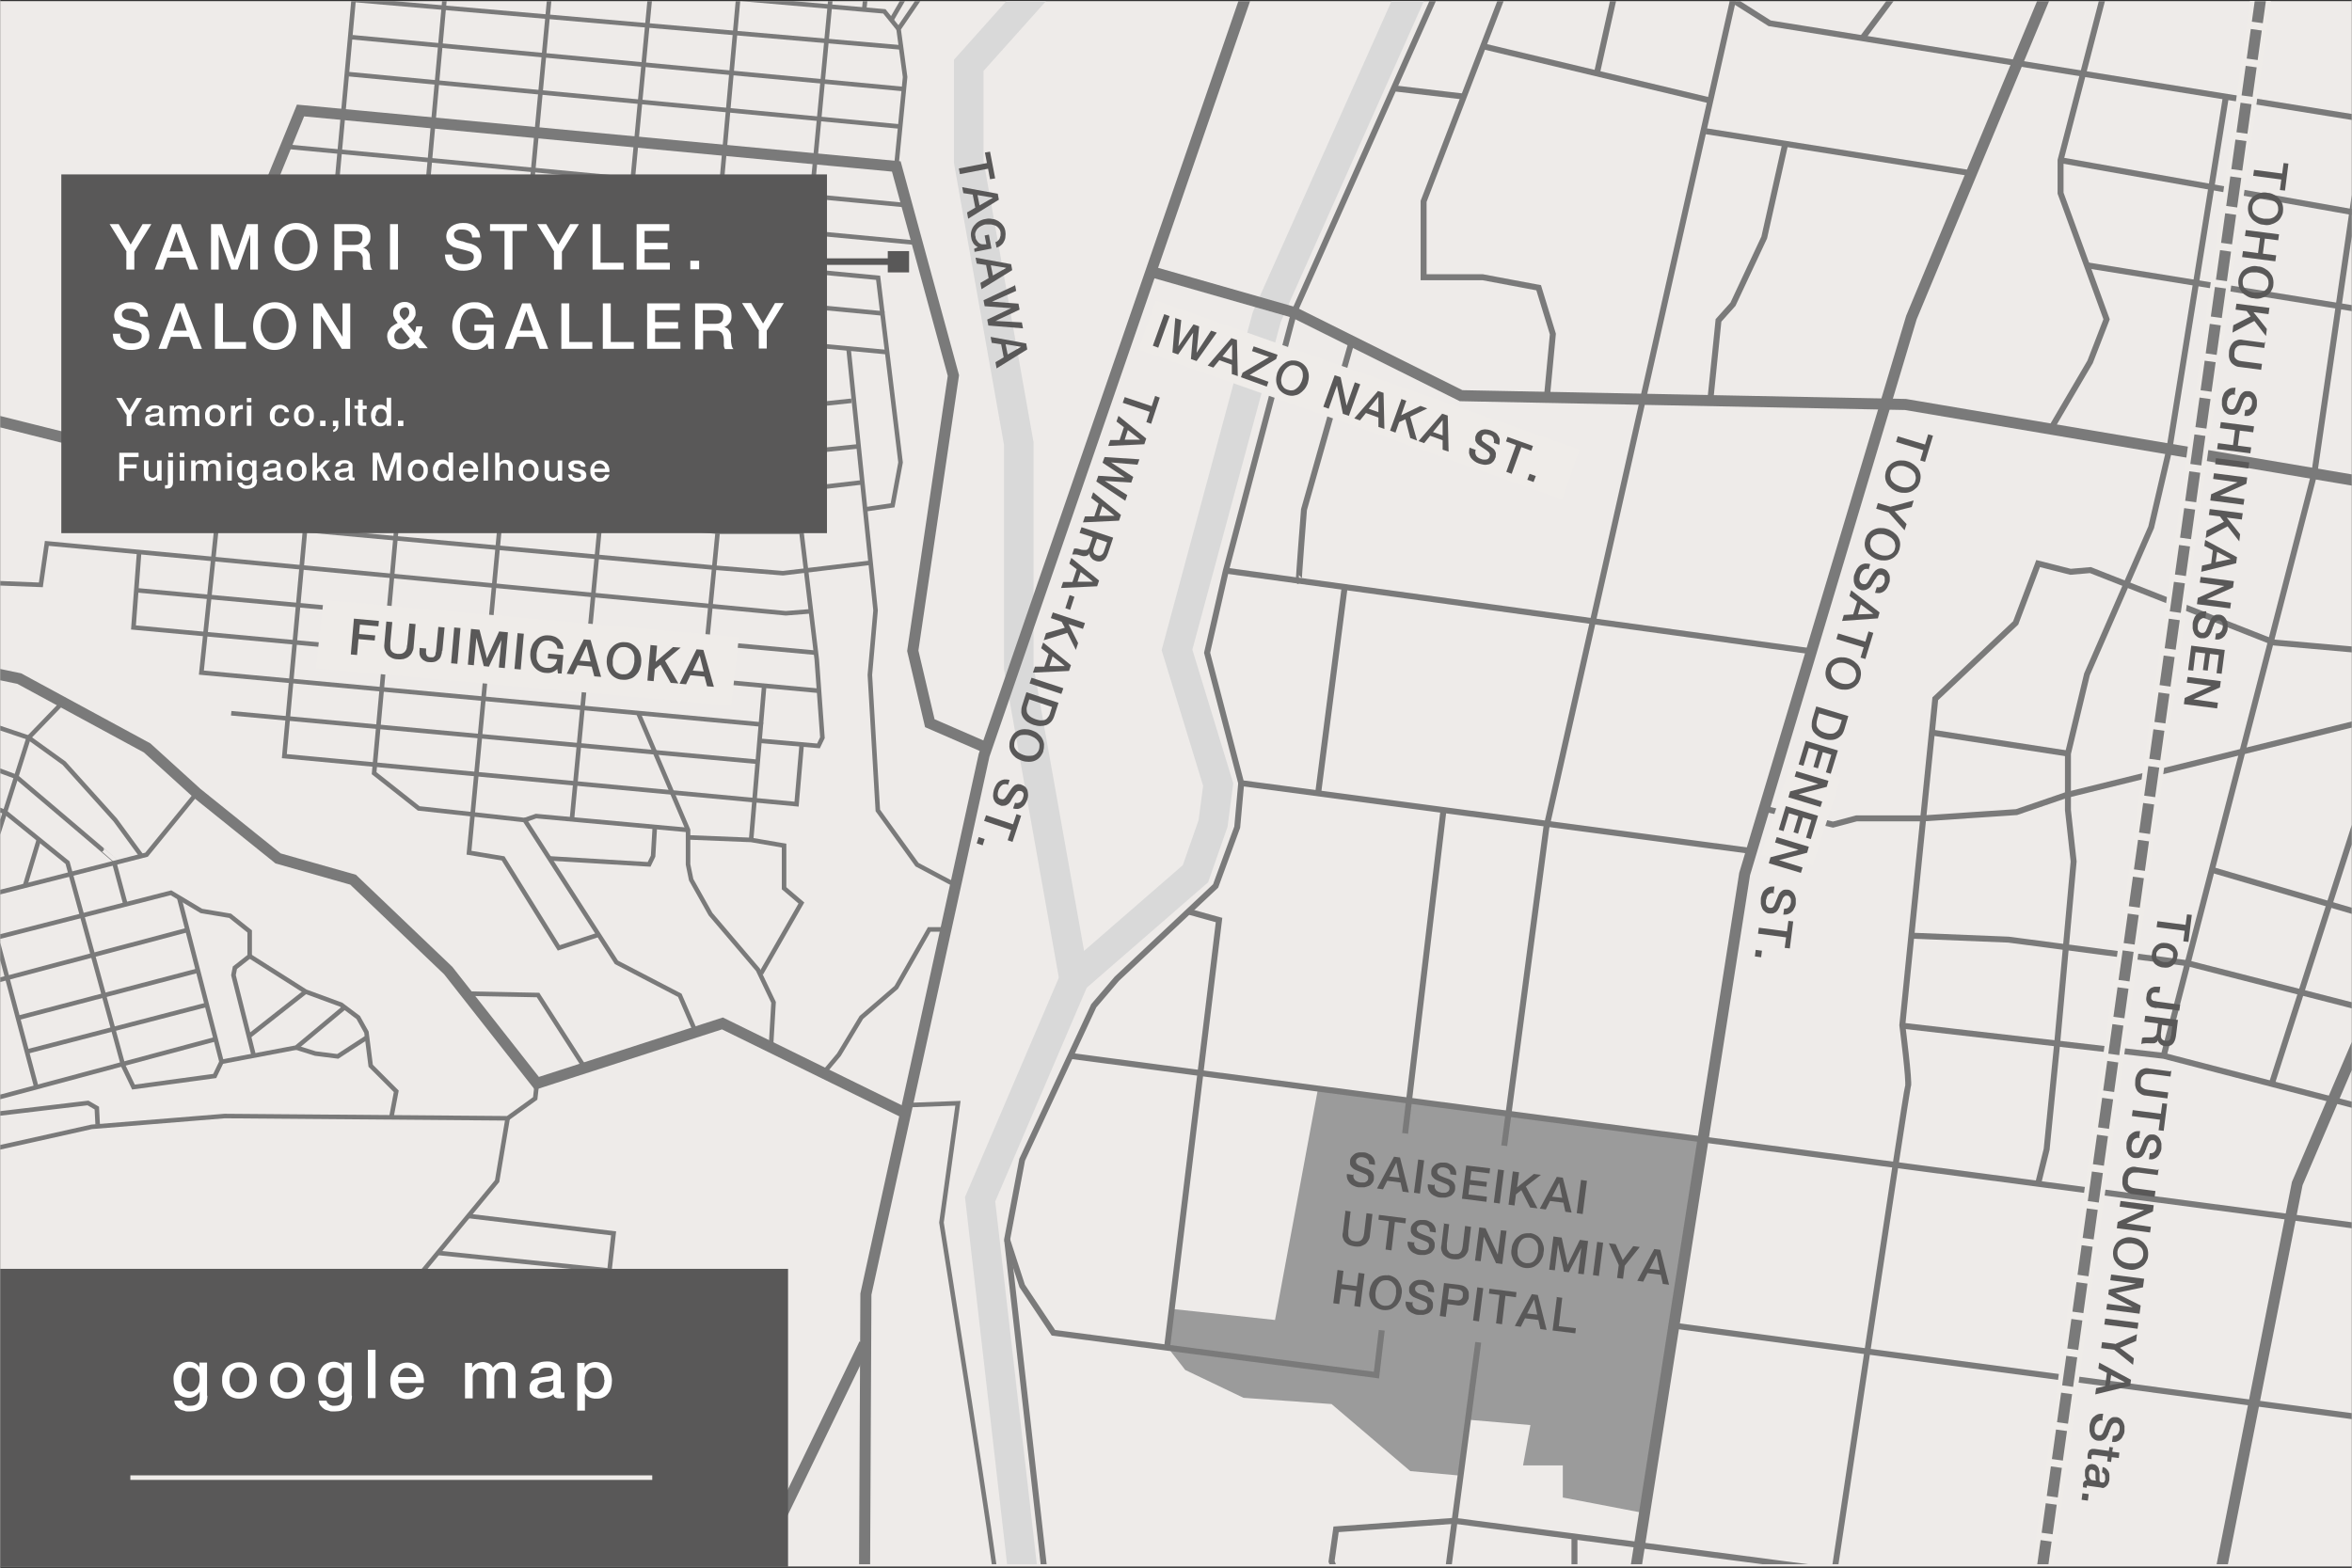 <?xml version="1.0" encoding="UTF-8"?>
<svg id="_レイヤー_2" xmlns="http://www.w3.org/2000/svg" width="292mm" height="194.7mm" xmlns:xlink="http://www.w3.org/1999/xlink" version="1.1" viewBox="0 0 827.7 552">
  <rect x="0" y="0" width="827.7" height="552" fill="#333333" stroke="none"/>
  <!-- Generator: Adobe Illustrator 29.3.1, SVG Export Plug-In . SVG Version: 2.1.0 Build 151)  -->
  <defs>
    <style>
      .st0, .st1, .st2, .st3, .st4, .st5, .st6, .st7, .st8 {
        fill: none;
      }

      .st1, .st2 {
        stroke-width: 1.6px;
      }

      .st1, .st2, .st3, .st4, .st5, .st6, .st7, .st8 {
        stroke-miterlimit: 10;
      }

      .st1, .st3, .st6, .st8 {
        stroke: #7a7a7a;
      }

      .st2, .st7 {
        stroke: #efece9;
      }

      .st3 {
        stroke-dasharray: 10.5 2.6;
      }

      .st3, .st6 {
        stroke-width: 3.9px;
      }

      .st4 {
        stroke: #595858;
        stroke-width: 2.3px;
      }

      .st9 {
        fill: #595858;
      }

      .st10 {
        fill: #efece9;
      }

      .st11 {
        fill: #9b9b9b;
      }

      .st12 {
        fill: #fff;
      }

      .st5 {
        stroke: #d9d9d9;
        stroke-width: 10.4px;
      }

      .st13 {
        fill: #eeebe9;
      }

      .st7 {
        stroke-width: 7.3px;
      }

      .st8 {
        stroke-width: 2.1px;
      }

      .st14 {
        clip-path: url(#clippath);
      }
    </style>
    <clipPath id="clippath">
      <rect class="st0" x="0" y=".4" width="827.7" height="550.3"/>
    </clipPath>
  </defs>
  <g id="_レイヤー_1">
    <rect class="st13" x="0" y=".4" width="827.7" height="551.1"/>
    <g class="st14">
      <g>
        <polygon class="st11" points="463.9 382.9 448.7 464.7 412.3 460.8 410.7 474.1 417.1 482.3 437.6 492.1 468.6 494.3 496.3 517.9 514 519.5 516.6 499.8 538.6 501.7 536 515.9 550 515.9 550 527.2 578.7 532.7 599.3 401.2 463.9 382.9"/>
        <line class="st6" x1="304.2" y1="473.1" x2="262.2" y2="559.9"/>
        <rect class="st9" x="312.4" y="88.4" width="7.5" height="7.5"/>
        <polyline class="st6" points="574.5 559.9 614 307.7 672.7 111.8 721.7 -6"/>
        <polyline class="st6" points="318.6 391.9 254.2 360.3 188.9 381.4 157.7 341.7 124.2 309.7 97.8 302.2 69.2 279.2 51.7 263.3 6.7 238.9 -49 227.3 -80 232.8 -101.6 223.4"/>
        <polyline class="st6" points="347.2 263.3 327.2 254.6 321.2 229.1 335.5 132.2 315.4 58.6 105.7 38.9 70.5 125.1 67.4 149.6 57.3 162.8 -3.4 147.6 -35.5 162.8 -114 151.1"/>
        <polyline class="st5" points="361 562.7 344.9 422.2 378.1 344.6 420.7 307.6 426.9 289.9 428.7 276.2 414.2 228.8 445.8 111.6 501.2 -12.6"/>
        <polyline class="st5" points="367.2 -6.4 340.9 23 340.9 57 358.5 156.1 358.5 235.1 378.5 347.6"/>
        <g>
          <path class="st9" d="M348.4,53.4l1.8,9.4-1.8.3-.7-3.7-9.9,1.9-.4-2,9.9-1.9-.7-3.7,1.8-.3h0Z"/>
          <path class="st9" d="M351.1,68.1l.4,2.2-10.8,6.7-.4-2.2,2.9-1.7-.9-4.6-3.3-.5-.4-2.1,12.5,2.3h0ZM344,68.8l.7,3.5,4.7-2.7h0l-5.3-.9h-.1Z"/>
          <path class="st9" d="M343,88.9l-.2-1.3,1.3-.6c-.7-.4-1.3-.9-1.6-1.4-.3-.5-.6-1.1-.7-1.8-.2-.9-.2-1.7,0-2.4.2-.7.5-1.4,1-2s1-1.1,1.7-1.5,1.5-.7,2.3-.8c.8-.2,1.6-.2,2.4,0,.8,0,1.5.4,2.1.7.6.4,1.2.9,1.6,1.5.5.6.8,1.4.9,2.2.1.6.1,1.2,0,1.8,0,.6-.2,1.2-.5,1.7-.2.5-.6,1-1,1.3-.4.4-1,.7-1.6.9l-.4-2c.4,0,.7-.3.9-.5s.5-.5.6-.8.2-.6.3-1v-1.1c-.1-.6-.3-1.1-.7-1.5-.3-.4-.7-.7-1.2-.9s-1-.3-1.5-.4c-.6,0-1.1,0-1.7,0s-1.1.3-1.6.5-.9.5-1.3.9-.6.8-.8,1.3c-.2.5-.2,1.1,0,1.7,0,.5.2,1,.5,1.3.2.4.5.7.8.9.3.2.7.4,1.1.4h1.4l-.6-3.1,1.5-.3.9,4.9-6.1,1.2h.2Z"/>
          <path class="st9" d="M355.8,92.9l.4,2.2-10.8,6.7-.4-2.2,2.9-1.7-.9-4.6-3.3-.5-.4-2.1,12.5,2.3h0ZM348.7,93.5l.7,3.5,4.7-2.7h0l-5.3-.9h-.1Z"/>
          <path class="st9" d="M357.2,100.3l.4,2.1-8.5,3.8h0l9.3.7.4,2.1-8.5,4h0l9.3.5.4,2.1-12.2-1-.4-2.1,8.4-4h0l-9.3-.7-.4-2.1,11-5.2v-.2Z"/>
          <path class="st9" d="M361.1,120.8l.4,2.2-10.8,6.7-.4-2.2,2.9-1.7-.9-4.6-3.3-.5-.4-2.1,12.5,2.3h0ZM353.9,121.3l.7,3.5,4.7-2.7h0l-5.3-.9h-.1Z"/>
        </g>
        <polyline class="st6" points="439.8 -5.2 346.3 265.9 304.7 455.6 304.2 559.2"/>
        <g>
          <path class="st9" d="M408.1,140.1l-3,9.1-1.7-.6,1.2-3.6-9.5-3.2.7-2,9.5,3.2,1.2-3.6,1.7.6h-.1Z"/>
          <path class="st9" d="M403.4,154.3l-.7,2.1-12.7.6.7-2.1h3.3l1.5-4.5-2.6-2,.7-2,9.8,8h0ZM396.9,151.4l-1.1,3.4h5.4c0-.1-4.3-3.4-4.3-3.4h0Z"/>
          <path class="st9" d="M401,161.6l-.7,2-9.3-.8h0l7.8,5.1-.7,2-9.3-.6h0l7.9,5-.7,2-10.2-6.8.7-2,9.3.6h0l-7.8-5.2.7-2,12.2.8h.1Z"/>
          <path class="st9" d="M394.5,181.2l-.7,2.1-12.7.6.7-2.1h3.3l1.5-4.5-2.6-2,.7-2,9.8,8h0ZM387.9,178.2l-1.1,3.4h5.4c0-.1-4.3-3.4-4.3-3.4h0Z"/>
          <path class="st9" d="M391.7,189.4l-1.8,5.4c-.4,1.2-1,2.1-1.7,2.5s-1.6.5-2.5.2c-.5-.2-1-.4-1.3-.7s-.5-.6-.7-.8c-.1-.3-.2-.5-.3-.8v-.5h0c0,.2-.2.3-.3.5-.1.2-.3.3-.6.4-.2.1-.5.2-.9.2s-.7,0-1.2-.2c-.7-.2-1.3-.4-1.8-.4h-1.3l.7-2.1h.9c.3,0,.6.2.9.2.5.2,1,.3,1.4.3h1c.3,0,.6-.3.8-.5.2-.2.4-.6.5-1.1l1-2.9-4.6-1.5.7-2,11.2,3.7h-.1ZM386,189.8l-1.1,3.2c-.2.6-.2,1.2,0,1.6.2.4.6.7,1.2.9.4.1.7.2.9.1.3,0,.5-.1.7-.3.2-.1.3-.3.5-.5.1-.2.2-.5.3-.7l1.1-3.2-3.5-1.2h-.1Z"/>
          <path class="st9" d="M386.8,204.3l-.7,2.1-12.7.6.7-2.1h3.3l1.5-4.5-2.6-2,.7-2,9.8,8h0ZM380.3,201.4l-1.1,3.4h5.4c0-.1-4.3-3.4-4.3-3.4h0Z"/>
          <path class="st9" d="M378.1,210.1l-1.5,4.6-1.7-.6,1.5-4.6,1.7.6Z"/>
          <path class="st9" d="M381.8,219.4l-.7,2-5.1-1.7,3.4,6.7-.8,2.4-3-6-8.3,2.6.8-2.5,6.6-1.9-1.1-2.1-3.8-1.3.7-2,11.2,3.7h0Z"/>
          <path class="st9" d="M376.9,234.1l-.7,2.1-12.7.6.7-2.1h3.3l1.5-4.5-2.6-2,.7-2,9.8,8h0ZM370.4,231.1l-1.1,3.4h5.4c0-.1-4.3-3.4-4.3-3.4h0Z"/>
          <path class="st9" d="M374.2,242.3l-.7,2-11.2-3.7.7-2,11.2,3.7Z"/>
          <path class="st9" d="M372.5,247.4l-1.5,4.7c-.3.9-.7,1.6-1.2,2.1s-1.1.9-1.7,1.1c-.6.2-1.3.3-2.1.3s-1.5-.2-2.3-.4c-.8-.3-1.5-.6-2.1-1s-1.1-.9-1.5-1.5-.6-1.2-.7-1.9c0-.7,0-1.5.3-2.4l1.5-4.7,11.2,3.7h.1ZM362.2,246.2l-.6,1.9c-.3.8-.4,1.4-.3,2,0,.6.2,1,.5,1.4s.6.7,1.1,1,1,.5,1.5.7c.6.2,1.1.3,1.6.4.5,0,1,0,1.5-.1.5-.2.9-.4,1.2-.9.4-.4.7-1,.9-1.8l.6-1.9-8-2.7h0Z"/>
          <path class="st9" d="M367.2,264.4c-.3.8-.7,1.5-1.2,2.1s-1.1,1-1.8,1.3c-.7.3-1.4.4-2.2.4s-1.6-.1-2.4-.4-1.5-.6-2.2-1.1c-.6-.5-1.1-1-1.5-1.7-.4-.6-.6-1.3-.7-2.1,0-.8,0-1.6.3-2.4s.7-1.5,1.2-2.1,1.1-1,1.8-1.3,1.4-.4,2.2-.4,1.6.1,2.4.4,1.5.6,2.1,1.1,1.1,1,1.5,1.7.6,1.3.7,2.1c0,.8,0,1.6-.3,2.4h.1ZM365.6,263.9c.2-.6.2-1.2.2-1.7s-.3-1-.6-1.4c-.3-.4-.7-.8-1.2-1.1-.5-.3-1-.5-1.5-.7s-1.1-.3-1.6-.3-1.1,0-1.6.1-.9.4-1.3.7c-.4.4-.7.8-.9,1.4-.2.6-.2,1.2-.2,1.7s.3,1,.6,1.4c.3.4.7.8,1.2,1.1.5.3,1,.5,1.5.7s1.1.3,1.6.3,1.1,0,1.6-.1.9-.4,1.3-.7c.4-.4.7-.8.9-1.4Z"/>
          <path class="st9" d="M354.6,276.2c-.4-.1-.8-.2-1.2-.1-.4,0-.7.2-.9.4-.3.2-.5.5-.7.8s-.4.7-.5,1.1-.2.8-.2,1.1,0,.6.1.9c0,.2.2.4.4.6.2.2.4.3.6.3.4.1.8.2,1,0,.3-.1.5-.3.6-.5.3-.3.6-.8.9-1.3s.7-1.1,1.2-1.8c.3-.4.6-.8.9-1,.3-.3.6-.4.9-.5s.6-.2.9-.1c.3,0,.6,0,.9.2.6.2,1,.5,1.4.8.3.4.6.8.7,1.3s.2,1,.2,1.5-.1,1.1-.3,1.6c-.2.6-.5,1.1-.8,1.6s-.7.8-1.1,1.1c-.4.3-.9.5-1.4.6-.5,0-1.1,0-1.7-.2l.7-2c.7.2,1.3.1,1.8-.2.4-.3.8-.9,1-1.5,0-.2.1-.5.2-.7v-.7c0-.2-.1-.4-.3-.6-.1-.2-.4-.3-.6-.4-.4-.1-.8-.1-1.1,0-.3.2-.6.4-.8.8,0,0-.1.2-.3.4-.2.3-.4.6-.6.9s-.4.6-.6,1c-.2.3-.3.5-.4.7-.2.3-.5.6-.8.8-.3.2-.6.4-.9.5-.3,0-.6.1-1,.1s-.6,0-.9-.2c-.6-.2-1.1-.5-1.5-.9s-.6-.9-.8-1.4c-.1-.5-.2-1.1-.1-1.6,0-.6.2-1.1.3-1.7.2-.6.5-1.2.8-1.7s.7-.9,1.2-1.2c.5-.3,1-.5,1.6-.6.6,0,1.2,0,1.9.2l-.7,2v-.4Z"/>
          <path class="st9" d="M359.3,287.3l-3,9.1-1.7-.6,1.2-3.6-9.5-3.2.7-2,9.5,3.2,1.2-3.6,1.7.6h-.1Z"/>
          <path class="st9" d="M346.5,295.4l-.7,2.2-2.1-.7.7-2.2,2.1.7Z"/>
        </g>
        <g>
          <path class="st9" d="M624.5,314.4h-1.2c-.3.1-.6.3-.9.5-.2.2-.4.5-.6.9,0,.3-.2.7-.3,1.1v1.2c0,.4.2.6.3.8,0,.2.3.4.5.5s.4.2.6.2c.4,0,.8,0,1-.2s.4-.4.5-.6c.2-.4.4-.9.6-1.4s.5-1.2.8-2c.2-.5.4-.9.7-1.2s.5-.5.8-.7.6-.3.9-.3h.9c.6,0,1.1.3,1.5.6.4.3.7.7.9,1.1s.4.9.5,1.5v1.6c0,.6-.2,1.2-.5,1.7-.2.5-.5,1-.9,1.3-.4.4-.8.6-1.3.8-.5.2-1.1.2-1.7.2l.3-2.1c.8,0,1.3-.1,1.7-.6.4-.4.6-1,.7-1.7v-.7c0-.3,0-.5-.2-.7,0-.2-.2-.4-.4-.6s-.4-.3-.7-.3-.8,0-1,.3c-.3.2-.5.5-.7.9,0,0,0,.2-.2.5,0,.3-.3.6-.4,1s-.3.7-.4,1.1c0,.3-.2.6-.3.7-.2.4-.4.7-.6.9-.2.3-.5.5-.8.6-.3.2-.6.3-.9.3h-.9c-.7,0-1.2-.3-1.6-.6-.4-.3-.8-.7-1-1.2s-.4-1-.5-1.6v-1.7c0-.7.3-1.3.5-1.9s.6-1.1,1-1.4c.4-.4.9-.7,1.4-.9.6-.2,1.2-.2,1.9-.2l-.3,2.1.3.2Z"/>
          <path class="st9" d="M631.1,324.4l-1.2,9.5-1.8-.2.5-3.7-9.9-1.3.3-2.1,9.9,1.3.5-3.7,1.8.2h0Z"/>
          <path class="st9" d="M620.1,334.7l-.3,2.3-2.2-.3.3-2.3,2.2.3Z"/>
        </g>
        <polyline class="st8" points="600.4 -6 622.8 8.2 832.2 41.9"/>
        <polyline class="st6" points="406.1 95.9 455.4 110 514.2 139.3 670.6 142.4 834.3 170.1"/>
        <line class="st8" x1="655.3" y1="13.6" x2="673.1" y2="-10.3"/>
        <polyline class="st8" points="609.9 0 544.2 291.4 509.6 552.9"/>
        <line class="st8" x1="376.5" y1="371.7" x2="829.6" y2="431.6"/>
        <polyline class="st6" points="831.7 362.4 808.5 416.7 780.3 559.9"/>
        <line class="st8" x1="829.6" y1="498.8" x2="589.1" y2="466.7"/>
        <path class="st8" d="M645.1,556.5s25.8-172.9,26.4-174.1c.6-1.2-2-21.5-2-21.5l11.6-114.9,28.3-26.7,7.9-20.9,11.4,2.9,7-.6,64.7,25.5,29.3,2.6"/>
        <line class="st1" x1="318.5" y1="72.2" x2="99.4" y2="51.5"/>
        <line class="st1" x1="322.7" y1="85.5" x2="94.9" y2="64"/>
        <polyline class="st1" points="89.9 77 309 97.8 316.9 162.8 314.1 177.9 304.5 179.3"/>
        <line class="st1" x1="311.2" y1="110.4" x2="85.2" y2="89"/>
        <line class="st1" x1="312.4" y1="124" x2="79.4" y2="102"/>
        <line class="st1" x1="252.1" y1="132.1" x2="72.9" y2="115.1"/>
        <polyline class="st1" points="112.1 133.3 252.1 146.1 299.6 141.1"/>
        <polyline class="st1" points="111.3 147.2 255.2 159.9 263.8 161.1 302.3 157.1"/>
        <line class="st1" x1="122.6" y1="26.1" x2="316.2" y2="44.5"/>
        <line class="st1" x1="318.5" y1="31.4" x2="123.8" y2="13.1"/>
        <line class="st1" x1="124.9" y1="0" x2="317.1" y2="16.7"/>
        <polyline class="st1" points="206.8 -5.1 311.2 4 316.2 10.2"/>
        <polyline class="st1" points="325.7 -3.7 316.2 10.2 318.5 27.1 315.4 58.6"/>
        <line class="st1" x1="319.9" y1="-3.7" x2="313.7" y2="7"/>
        <line class="st1" x1="305.1" y1="-6.4" x2="304.1" y2="3.4"/>
        <polyline class="st1" points="292.8 -6.4 282 107.8 286.4 142.4"/>
        <polyline class="st1" points="336.8 311.9 322.7 304.4 308.9 285.3 306.1 237.6 308.1 214.9 298.6 122.8"/>
        <line class="st1" x1="266.7" y1="119.8" x2="270.3" y2="160.3"/>
        <polyline class="st1" points="259.7 0 250.3 104.6 255.2 159.9 247.5 238.9"/>
        <line class="st1" x1="229.1" y1="-5.1" x2="201.2" y2="288.7"/>
        <polyline class="st1" points="193.7 -5.1 165 300.2 177 302.2 196.6 333.7 210.2 329.2"/>
        <polyline class="st1" points="156.7 -3.7 131.6 272.2 147.3 284.6 184.6 288.7 216.9 338.8 239.2 350.4 244.9 363.6"/>
        <polyline class="st1" points="164.2 349.8 189.3 350.3 206.2 376.6"/>
        <polyline class="st1" points="124.9 -5.7 100 266.2 280.3 283.1 282.1 262.1"/>
        <line class="st1" x1="81.3" y1="251.1" x2="266.7" y2="268.2"/>
        <polyline class="st1" points="109.8 159.6 253.6 173.1 264.6 174.3 303.5 169.8"/>
        <polyline class="st1" points="306.4 198.1 275.5 201.8 252.1 199.9 80.3 184.1 76.2 185.1 70.8 236.8 268.5 255.1"/>
        <polyline class="st1" points="108.5 172.9 252.5 187.2 282 187.2 287.4 232.1 289.4 259.7 288 262.6 267.5 260.8"/>
        <polyline class="st1" points="285.4 215.2 276.5 215.9 75 196.8 16.4 191.3 14.3 205.9 -3.6 205.2 -5.8 220.9 -50 220.9 -52.3 222.6 -53.3 227.3"/>
        <line class="st1" x1="-66.5" y1="190.3" x2="-69" y2="230.8"/>
        <line class="st1" x1="-67.8" y1="214.1" x2="-100.1" y2="211.9"/>
        <polyline class="st1" points="-21.3 220.9 -19.7 194.6 -53.3 192.6 -53.3 206.8 -51.1 208.3 -20.7 210.6"/>
        <polyline class="st1" points="48.9 194.3 46.9 220.9 288.2 243.2"/>
        <line class="st1" x1="287.1" y1="229.8" x2="47.9" y2="207.8"/>
        <polyline class="st1" points="224.6 251.1 242.1 292.2 242.1 304.3 243.2 309.7 250 321.8 266.7 341.4 272.2 352.9 271.3 368.2"/>
        <polyline class="st1" points="184.6 288.7 188.6 287.3 242.1 292.2"/>
        <polyline class="st1" points="193.3 302.2 228.4 304.3 229.8 301.4 230.4 291.2"/>
        <polyline class="st1" points="242.1 294.8 264.3 295.7 275.9 297.7 275.9 312.7 282 317.9 267.8 342.7"/>
        <line class="st1" x1="268.9" y1="241.4" x2="264.3" y2="295.7"/>
        <polyline class="st1" points="332.5 327.2 327 327.2 315.4 347.6 303.1 358.2 295.2 371.3 289.4 378.2"/>
        <polyline class="st8" points="829.6 254.6 727.2 279.9 709.7 285.9 676.9 288.1 653.4 288.1 645.1 290.3 620.9 284.7"/>
        <polyline class="st8" points="616.4 299.6 436.8 275.7 424.8 229.8 431.4 200.9 455.4 110 509.6 -11.8"/>
        <line class="st8" x1="431.4" y1="200.9" x2="637.5" y2="229.3"/>
        <path class="st8" d="M457.1,204.6c-.2,0,1.8-25.2,1.8-25.2l16.8-59.2"/>
        <line class="st8" x1="473.2" y1="206.8" x2="463.9" y2="279.1"/>
        <polyline class="st8" points="436.8 275.7 435.4 291.2 427.8 311.9 393 344.6 384.9 354.1 359.7 408.3 354.4 436.4 368.3 559.9"/>
        <polyline class="st8" points="354.4 436.4 359.7 452.7 370.7 469.2 484.4 484.1 508 285.2"/>
        <polyline class="st8" points="418.2 320.9 429 323.9 410.7 474.4"/>
        <polyline class="st8" points="645.1 552.9 511.9 535.4 470.2 538.4 468.6 549.7 471.3 556.5"/>
        <line class="st8" x1="554.1" y1="540.9" x2="554.1" y2="556.5"/>
        <polyline class="st8" points="829.6 389.4 761.5 371.7 669.5 361.1"/>
        <polyline class="st8" points="761.5 371.7 814.5 166.8 829.6 62.8"/>
        <polyline class="st8" points="741.4 -6 725.2 56.4 725.2 68 741.4 112.4 735.6 127.4 721.7 151.1"/>
        <line class="st8" x1="734.5" y1="93.4" x2="832.2" y2="109.2"/>
        <line class="st8" x1="725.2" y1="56.4" x2="834.3" y2="75.8"/>
        <polyline class="st8" points="783.4 34 763.5 158.1 757.1 185.6 734.5 237.4 727.8 265.3 727.8 285.2 729.8 303.3 724 367.4 720.3 404.6 717.3 416.7"/>
        <line class="st8" x1="679.9" y1="257.9" x2="727.8" y2="265.3"/>
        <line class="st8" x1="778.4" y1="306.2" x2="829.6" y2="321.2"/>
        <line class="st8" x1="799.5" y1="381.7" x2="829.6" y2="287.9"/>
        <polyline class="st8" points="672.7 329.4 706.9 330.8 769.9 339.1 834.3 355.6"/>
        <polyline class="st8" points="530.5 -6 501 70.9 501 97.6 521.8 97.6 541.5 101.3 546.5 117.6 544.4 139.9"/>
        <path class="st8" d="M522,16.3l79.9,19.1"/>
        <line class="st8" x1="562" y1="25.8" x2="569.1" y2="-6"/>
        <line class="st8" x1="490.5" y1="31.1" x2="515.2" y2="34"/>
        <line class="st8" x1="600.4" y1="46.2" x2="693.8" y2="61"/>
        <polyline class="st8" points="628.3 50.6 620.9 83.6 609.9 107.1 604.8 112.8 601.9 141.1"/>
        <line class="st8" x1="488" y1="453.2" x2="522.2" y2="457.8"/>
        <line class="st1" x1="-14.9" y1="234.4" x2="-32.4" y2="285.9"/>
        <polyline class="st1" points="21.5 247.8 10 259.7 -7.9 316.1"/>
        <polyline class="st1" points="69.2 279.2 51.5 300.9 -104.3 340.7"/>
        <polyline class="st1" points="-32.2 230.8 -39 243.2 10 259.7 22.5 268.7 40.5 288.7 49.8 301.4"/>
        <path class="st1" d="M-2.4,298.7l-30-12.8-25.6-6.5-1.6-2.3,7.3-22.6,3.6-1.2,54.4,20.2s35.6,30.2,35.5,30.2"/>
        <polyline class="st1" points="-55.6 264.7 -28.2 273.4 1.7 285.9 23.7 303.7 43.3 375.2 46.9 382.7 75.5 378.8 77.9 373.8 63 316.1"/>
        <line class="st1" x1="-15.6" y1="293.1" x2="-23.1" y2="320.1"/>
        <polyline class="st1" points="65.9 327.4 -13.9 348.6 -21.9 320.1"/>
        <line class="st1" x1="-5.2" y1="315.4" x2="12.7" y2="382.7"/>
        <polyline class="st1" points="-17.9 334.3 60.1 314.3 70.8 320.7 80.9 322.4 87.8 327.9 87.8 336.6 82.6 340.7 82.1 343.3 89.3 371.9"/>
        <line class="st1" x1="13.6" y1="295.6" x2="8.7" y2="311.9"/>
        <polyline class="st1" points="-97.3 270.2 -76.6 279.1 -71.5 267.1 -71.5 264.7 -97.3 253.2"/>
        <polyline class="st1" points="-96.3 322.3 -59.6 312.8 -54.9 311.9 -49.7 314.3 -42.9 301.4 -61.8 294.8 -66.5 295.6"/>
        <polyline class="st1" points="-76.6 279.1 -62.9 301.4 -59.6 312.8"/>
        <polyline class="st1" points="-96.3 288.3 -87 291.7 -75.7 310.2 -60.2 368.8 -55.6 368.8 -46.5 364.9 -30.6 362.4 -30.6 354.6 -32.4 347.2 -35.8 338.8 -39 336.3 -66.5 342.8"/>
        <polyline class="st1" points="-63.4 356.6 -51.6 352.9 -44.2 352.1 -31.9 349.1"/>
        <polyline class="st1" points="-30.6 362.4 -29 374.3 -32.4 377.6 -55.6 383.2 -78.9 370.9"/>
        <polyline class="st1" points="-83.1 335.3 -75.5 364.7 -95.1 397.8"/>
        <polyline class="st1" points="-78.7 352.3 -87.7 355.3 -97.3 368.8"/>
        <line class="st1" x1="69.6" y1="341.7" x2="6.8" y2="358.2"/>
        <line class="st1" x1="9.4" y1="370.2" x2="72.8" y2="353.7"/>
        <polyline class="st1" points="75.9 365.8 -4.2 387.3 -5.9 389.2 -5.9 391.3 -1.8 392.2 30.9 388.3 34 390.1 34.3 395.9"/>
        <line class="st1" x1="44.1" y1="318.4" x2="40.3" y2="304.3"/>
        <polyline class="st1" points="77.9 373.8 104.2 368.8 121.1 354.7"/>
        <polyline class="st1" points="188.9 381.4 188.3 386.7 178.6 393.7 79 392.9 32.2 396.7 -23.7 409.2 -41.9 413.4 -53.9 413.4 -76.6 402.9 -83.2 402.6 -88 404.7 -96.3 413.4"/>
        <polyline class="st1" points="87.8 336.6 107.5 349.1 120 353.7 126 358.2 128.9 363.4 130.4 375.2 139.4 384.2 137.6 393.7"/>
        <line class="st1" x1="87.8" y1="364.6" x2="107.5" y2="349.1"/>
        <polyline class="st1" points="104.2 368.8 110.9 370.9 118.8 371.9 129.1 365.2"/>
        <path class="st1" d="M350.6,557.7c.8-.8-19.3-127.3-19.3-127.3l5.8-42-16.1.6"/>
        <polyline class="st1" points="178.6 393.7 174.9 415.8 148.4 447.9 143.4 454.7 139.4 484.1 139.4 511.4 127.9 531.2 122.9 532.5 111.7 526.9 106.5 533.7"/>
        <path class="st1" d="M119,556.5c0-1.1-8.1-19.6-8.1-19.6l-14.9-10.4-9.9-20.7"/>
        <polyline class="st1" points="139.4 511.4 245.9 522.7 249.4 519.9 252.9 480.8 141.5 468.7"/>
        <polyline class="st1" points="164.9 428.1 215.9 434.2 206.5 518.4 200.1 557.7"/>
        <line class="st1" x1="154.2" y1="441.1" x2="214.5" y2="447.3"/>
        <line class="st1" x1="212.9" y1="461.6" x2="143.5" y2="454.6"/>
        <line class="st1" x1="139.4" y1="482.7" x2="251.6" y2="494.7"/>
        <line class="st1" x1="250.4" y1="508.7" x2="139.4" y2="497.3"/>
        <line class="st1" x1="176.2" y1="486.7" x2="173.5" y2="515"/>
        <polyline class="st1" points="185.8 516.5 185.8 523.9 194.9 540.2 202.5 542.7"/>
        <polyline class="st1" points="170.3 514.7 170.3 522.7 185.8 554.2"/>
        <rect class="st11" x="490.8" y="374.7" width="69.8" height="126.8" transform="translate(26 905.6) rotate(-82.9)"/>
        <g>
          <path class="st9" d="M476.3,413.3v1.2c.1.3.3.6.5.9.2.2.5.4.9.6s.7.2,1.1.3h1.2c.3,0,.6-.2.8-.3.2-.1.4-.3.5-.5s.2-.4.2-.6c0-.4,0-.8-.2-1s-.4-.4-.6-.5c-.4-.2-.9-.4-1.4-.6s-1.2-.5-2-.8c-.5-.2-.9-.4-1.2-.7s-.5-.5-.7-.8-.3-.6-.3-.9v-.9c0-.6.3-1.1.6-1.5.3-.4.7-.7,1.1-1s.9-.4,1.5-.5h1.6c.6,0,1.2.2,1.7.5.5.2,1,.5,1.3.9.4.4.6.8.8,1.3.2.5.2,1,.2,1.7l-2.1-.3c0-.8-.2-1.3-.6-1.7-.4-.4-1-.6-1.7-.7h-.7c-.2,0-.5,0-.7.2-.2,0-.4.2-.6.4-.2.2-.3.4-.3.7s0,.8.3,1c.2.3.5.5.9.7,0,0,.2,0,.5.2.3.1.6.3,1,.4s.7.3,1.1.4c.3.1.6.2.7.3.4.2.7.4.9.6.3.2.5.5.6.8.2.3.3.6.3.9v.9c0,.7-.3,1.2-.6,1.6-.3.4-.7.8-1.2,1s-1,.4-1.6.5h-1.7c-.7,0-1.3-.2-1.9-.5-.6-.2-1.1-.6-1.4-.9s-.7-.9-.9-1.4c-.2-.6-.3-1.2-.2-1.9l2.1.3.2-.3Z"/>
          <path class="st9" d="M490.5,407.2l2.2.3,3.1,12.3-2.2-.3-.7-3.2-4.7-.6-1.5,3-2.1-.3,6-11.2h0ZM488.9,414.2l3.6.4-1.1-5.3h0l-2.4,4.8h-.1Z"/>
          <path class="st9" d="M499.1,408.2l2.1.3-1.5,11.7-2.1-.3,1.5-11.7Z"/>
          <path class="st9" d="M504.9,416.9v1.2c.1.3.3.6.5.9.2.2.5.4.9.6.3.1.7.2,1.1.3h1.2c.3,0,.6-.2.8-.3.2-.1.4-.3.5-.5s.2-.4.2-.6c0-.4,0-.8-.2-1s-.4-.4-.6-.5c-.4-.2-.9-.4-1.4-.6s-1.2-.5-2-.8c-.5-.2-.9-.4-1.2-.7s-.5-.5-.7-.8-.3-.6-.3-.9v-.9c0-.6.3-1.1.6-1.5.3-.4.7-.7,1.1-1,.4-.2.9-.4,1.5-.5h1.6c.6,0,1.2.2,1.7.5.5.2,1,.5,1.3.9.4.4.6.8.8,1.3s.2,1,.2,1.7l-2.1-.3c0-.8-.2-1.3-.6-1.7-.4-.4-1-.6-1.7-.7h-.7c-.3,0-.5,0-.7.2-.2,0-.4.2-.6.4-.2.2-.3.4-.3.7s0,.8.3,1c.2.3.5.5.9.7,0,0,.2,0,.5.2.3.1.6.3,1,.4s.7.3,1.1.4c.3.1.6.2.7.3.4.2.7.4.9.6.3.2.5.5.6.8.2.3.3.6.3.9v.9c0,.7-.3,1.2-.6,1.6-.3.4-.7.8-1.2,1s-1,.4-1.6.5h-1.7c-.7,0-1.3-.2-1.9-.5-.6-.2-1.1-.6-1.5-.9-.4-.4-.7-.9-.9-1.4-.2-.6-.3-1.2-.2-1.9l2.1.3.3-.3Z"/>
          <path class="st9" d="M516,410.3l8.4,1-.2,1.8-6.4-.8-.4,3.1,5.9.7-.2,1.7-5.9-.7-.4,3.4,6.5.8-.2,1.8-8.6-1.1,1.5-11.7h0Z"/>
          <path class="st9" d="M527.2,411.7l2.1.3-1.5,11.7-2.1-.3,1.5-11.7Z"/>
          <path class="st9" d="M532.5,412.4l2.1.3-.7,5.3,5.9-4.7,2.5.3-5.3,4.1,4.1,7.7-2.6-.3-3.1-6.1-1.9,1.5-.5,3.9-2.1-.3,1.5-11.7h0Z"/>
          <path class="st9" d="M547.8,414.3l2.2.3,3.1,12.3-2.2-.3-.7-3.2-4.7-.6-1.5,3-2.1-.3,6-11.2h0ZM546.2,421.3l3.6.4-1.1-5.3h0l-2.4,4.8h0Z"/>
          <path class="st9" d="M556.4,415.4l2.1.3-1.5,11.7-2.1-.3,1.5-11.7Z"/>
          <path class="st9" d="M473.2,426.2l2.1.3-.8,6.8v1.2c0,.4,0,.8.2,1.1.1.3.4.6.7.9.3.3.8.4,1.5.5s1.2,0,1.6-.1c.4-.2.7-.4.9-.7.2-.3.4-.7.5-1.1,0-.4.2-.8.2-1.2l.8-6.8,2.1.3-.9,7.5c0,.8-.3,1.4-.6,1.9-.3.5-.7,1-1.2,1.3s-1,.5-1.6.7c-.6.1-1.3.1-2,0s-1.4-.3-1.9-.5-1-.6-1.4-1-.6-.9-.8-1.5c-.2-.6-.2-1.3,0-2l.9-7.5h-.3Z"/>
          <path class="st9" d="M497.7,437.1v1.2c.1.3.3.6.5.9s.5.4.9.6c.3.1.7.2,1.1.3h1.2c.3,0,.6-.2.8-.3.2-.1.4-.3.5-.5s.2-.4.2-.6c0-.4,0-.8-.2-1s-.4-.4-.6-.5c-.4-.2-.9-.4-1.4-.6s-1.2-.5-2-.8c-.5-.2-.9-.4-1.2-.7s-.5-.5-.7-.8-.3-.6-.3-.9v-.9c0-.6.3-1.1.6-1.5.3-.4.7-.7,1.1-1s.9-.4,1.5-.5h1.6c.6,0,1.2.2,1.7.5.5.2,1,.5,1.3.9.4.4.6.8.8,1.3.2.5.2,1,.2,1.7l-2.1-.3c0-.8-.2-1.3-.6-1.7-.4-.4-1-.6-1.7-.7h-.7c-.3,0-.5,0-.7.2-.2,0-.4.2-.6.4-.2.2-.3.4-.3.7s0,.8.3,1c.2.3.5.5.9.7,0,0,.2,0,.5.2.3.1.6.3,1,.4s.7.3,1.1.4c.3.1.6.2.7.3.4.2.7.4.9.6.3.2.5.5.6.8.2.3.3.6.3.9v.9c0,.7-.3,1.2-.6,1.6-.3.4-.7.8-1.2,1s-1,.4-1.6.5h-1.7c-.7,0-1.3-.2-1.9-.5-.6-.2-1.1-.6-1.4-.9s-.7-.9-.9-1.4c-.2-.6-.3-1.2-.2-1.9l2.1.3.2-.3Z"/>
          <path class="st9" d="M485.3,427.7l9.5,1.2-.2,1.8-3.7-.5-1.2,10-2.1-.3,1.2-10-3.7-.5.2-1.8h0Z"/>
          <path class="st9" d="M507.9,430.7l2.1.3-.8,6.8v1.2c0,.4,0,.8.2,1.1s.4.6.7.9c.3.3.8.4,1.5.5.7,0,1.2,0,1.6-.1.4-.2.7-.4.9-.7.2-.3.4-.7.5-1.1,0-.4.2-.8.2-1.2l.8-6.8,2.1.3-.9,7.5c0,.8-.3,1.4-.6,1.9s-.7,1-1.2,1.3-1,.5-1.6.7c-.6.1-1.3.1-2,0-.7,0-1.4-.3-1.9-.5-.6-.3-1-.6-1.4-1s-.6-.9-.8-1.5c-.2-.6-.2-1.3,0-2l.9-7.5h-.3Z"/>
          <path class="st9" d="M520.6,432.1l2.2.3,4.3,9.3h0l1.1-8.6,2,.2-1.5,11.7-2.2-.3-4.3-9.3h0l-1.1,8.6-2-.2,1.5-11.7Z"/>
          <path class="st9" d="M538.4,434.1c.9.1,1.6.4,2.3.8s1.2.9,1.6,1.6c.4.6.7,1.3.9,2.1.2.8.2,1.6,0,2.4,0,.8-.3,1.6-.7,2.3-.4.7-.8,1.3-1.4,1.8-.6.5-1.2.9-1.9,1.1s-1.5.3-2.4.2c-.9-.1-1.6-.4-2.3-.8s-1.2-.9-1.6-1.5-.7-1.3-.9-2.1c-.2-.8-.2-1.6,0-2.4,0-.8.3-1.6.7-2.3.3-.7.8-1.3,1.4-1.8.6-.5,1.2-.9,1.9-1.1s1.5-.3,2.4-.2h0ZM538.2,435.7c-.6,0-1.2,0-1.7.2s-.9.5-1.2.9-.6.8-.8,1.4c-.2.5-.3,1.1-.4,1.6s0,1.1,0,1.7.2,1.1.5,1.5c.2.5.6.8,1,1.1.4.3.9.5,1.6.6.6,0,1.2,0,1.7-.2s.9-.5,1.2-.9.6-.8.8-1.4c.2-.5.3-1.1.4-1.6v-1.7c0-.6-.2-1.1-.5-1.5-.2-.5-.6-.8-1-1.1-.4-.3-.9-.5-1.6-.6Z"/>
          <path class="st9" d="M546.7,435.3l2.9.4,2.1,9.6h0l4.3-8.8,2.9.4-1.5,11.7-2-.2,1.1-9.1h0l-4.4,8.6-1.7-.2-2.1-9.5h0l-1.1,9-2-.2,1.5-11.7h0Z"/>
          <path class="st9" d="M562.1,437.2l2.1.3-1.5,11.7-2.1-.3,1.5-11.7Z"/>
          <path class="st9" d="M569.7,445.4l-3.5-7.7,2.4.3,2.5,5.6,3.7-4.9,2.3.3-5.3,6.6-.6,4.6-2.1-.3.6-4.6h0Z"/>
          <path class="st9" d="M582.1,439.7l2.2.3,3.1,12.3-2.2-.3-.7-3.2-4.7-.6-1.5,3-2.1-.3,6-11.2h0ZM580.5,446.7l3.6.4-1.1-5.3h0l-2.4,4.8h0Z"/>
          <path class="st9" d="M470.7,447.1l2.1.3-.6,4.7,5.3.7.6-4.7,2.1.3-1.5,11.7-2.1-.3.7-5.3-5.3-.7-.7,5.3-2.1-.3,1.5-11.7Z"/>
          <path class="st9" d="M488.4,448.9c.9.1,1.6.4,2.3.8.7.4,1.2.9,1.6,1.6.4.6.7,1.3.9,2.1.2.8.2,1.6,0,2.4-.1.8-.3,1.6-.7,2.3-.4.7-.8,1.3-1.4,1.8s-1.2.9-1.9,1.1c-.7.2-1.5.3-2.4.2-.9-.1-1.6-.4-2.3-.8-.7-.4-1.2-.9-1.6-1.5s-.7-1.3-.9-2.1c-.2-.8-.2-1.6,0-2.4.1-.8.3-1.6.7-2.3.3-.7.8-1.3,1.4-1.8s1.2-.9,1.9-1.1c.7-.2,1.5-.3,2.4-.2h0ZM488.2,450.7c-.6,0-1.2,0-1.7.2s-.9.5-1.2.9c-.3.4-.6.8-.8,1.4-.2.5-.3,1.1-.4,1.6s0,1.1,0,1.7.2,1.1.5,1.5c.2.5.6.8,1,1.1.4.3.9.5,1.6.6.6,0,1.2,0,1.7-.2s.9-.5,1.2-.9c.3-.4.6-.8.8-1.4s.3-1.1.4-1.6v-1.7c0-.6-.2-1.1-.5-1.5s-.6-.8-1-1.1c-.4-.3-.9-.5-1.6-.6Z"/>
          <path class="st9" d="M497.1,458.2v1.2c.1.3.3.6.5.9.2.2.5.4.9.6.3.1.7.2,1.1.3h1.2c.3,0,.6-.2.8-.3.2-.1.4-.3.5-.5s.2-.4.2-.6c0-.4,0-.8-.2-1s-.4-.4-.6-.5c-.4-.2-.9-.4-1.4-.6s-1.2-.5-2-.8c-.5-.2-.9-.4-1.2-.7s-.5-.5-.7-.8-.3-.6-.3-.9v-.9c0-.6.3-1.1.6-1.5.3-.4.7-.7,1.1-1,.4-.2.9-.4,1.5-.5h1.6c.6,0,1.2.2,1.7.5.5.2,1,.5,1.3.9.4.4.6.8.8,1.3.2.5.2,1,.2,1.7l-2.1-.3c0-.8-.2-1.3-.6-1.7-.4-.4-1-.6-1.7-.7h-.7c-.3,0-.5,0-.7.2-.2,0-.4.2-.6.4-.2.2-.3.4-.3.7s0,.8.3,1c.2.3.5.5.9.7,0,0,.2,0,.5.2.3.1.6.3,1,.4s.7.3,1.1.4c.3.1.6.2.7.3.4.2.7.4.9.6.3.2.5.5.6.8.2.3.3.6.3.9v.9c0,.7-.3,1.2-.6,1.6s-.7.8-1.2,1-1,.4-1.6.5h-1.7c-.7,0-1.3-.2-1.9-.5-.6-.2-1.1-.6-1.5-.9-.4-.4-.7-.9-.9-1.4-.2-.6-.3-1.2-.2-1.9l2.1.3.3-.3Z"/>
          <path class="st9" d="M508.2,451.7l5.2.6c.8.1,1.5.3,2,.6.5.3.9.7,1.1,1.1s.4.8.4,1.3v1.2c0,.4,0,.7-.3,1.2-.2.4-.4.8-.7,1.1s-.8.6-1.3.7-1.2.2-2.1,0l-3.1-.4-.6,4.5-2.1-.3,1.5-11.7h0ZM509.5,457.4l3,.4h.7c.2,0,.5-.1.7-.2s.4-.3.6-.5c.2-.2.3-.5.3-.9v-1c0-.3-.2-.5-.4-.7s-.4-.3-.6-.4c-.2,0-.5-.1-.8-.2l-3-.4-.5,3.9h0Z"/>
          <path class="st9" d="M519.9,453.2l2.1.3-1.5,11.7-2.1-.3,1.5-11.7Z"/>
          <path class="st9" d="M524.2,453.7l9.5,1.2-.2,1.8-3.7-.5-1.2,10-2.1-.3,1.2-10-3.7-.5.2-1.8h0Z"/>
          <path class="st9" d="M539,455.6l2.2.3,3.1,12.3-2.2-.3-.7-3.2-4.7-.6-1.5,3-2.1-.3,6-11.2h0ZM537.4,462.4l3.6.4-1.1-5.3h0l-2.4,4.8h0Z"/>
          <path class="st9" d="M547.7,456.6l2.1.3-1.2,10,6,.7-.2,1.8-8-1,1.5-11.7h-.2Z"/>
        </g>
        <polygon class="st10" points="257.3 248.4 111.1 235.3 113.8 211.2 260 224.3 257.3 248.4"/>
        <g>
          <path class="st9" d="M124.6,217.8l8.7.8-.2,1.9-6.5-.6-.3,3.3,5.7.5-.2,1.8-5.7-.5-.5,5.6-2.2-.2,1.1-12.6h0Z"/>
          <path class="st9" d="M135.8,218.8l2.2.2-.7,7.3v1.3c0,.4,0,.8.2,1.2s.4.7.8.9c.4.3.9.4,1.6.5.7,0,1.3,0,1.7-.2s.7-.4,1-.8c.2-.3.4-.7.5-1.1,0-.4.1-.9.2-1.3l.7-7.3,2.2.2-.7,8c0,.8-.3,1.5-.6,2.1s-.7,1-1.2,1.4-1.1.6-1.7.8c-.7.1-1.4.2-2.1.1-.8,0-1.5-.2-2.1-.5s-1.1-.6-1.5-1.1c-.4-.4-.7-1-.9-1.6s-.3-1.3-.2-2.1l.7-8h0Z"/>
          <path class="st9" d="M155.5,229.1c0,.6-.1,1.1-.3,1.6-.1.5-.4,1-.7,1.3s-.8.7-1.3.9c-.6.2-1.3.3-2.2.2-.7,0-1.2-.2-1.7-.5-.5-.2-.8-.6-1.1-.9-.3-.4-.5-.8-.6-1.3,0-.5-.1-1,0-1.6v-.7l2.3.2v.7c-.1.7,0,1.3.2,1.7s.6.7,1.3.7h.9c.2,0,.4-.2.6-.4.2-.2.3-.4.3-.7s.1-.6.2-1l.8-8.6,2.2.2-.8,8.5v-.3Z"/>
          <path class="st9" d="M159.8,220.9l2.2.2-1.1,12.6-2.2-.2,1.1-12.6Z"/>
          <path class="st9" d="M165.6,221.4l3.1.3,2.6,10.1h0l4.3-9.5,3.1.3-1.1,12.6-2.1-.2.9-9.7h0l-4.4,9.4-1.8-.2-2.6-10h0l-.9,9.7-2.1-.2,1.1-12.6h-.1Z"/>
          <path class="st9" d="M182.1,222.9l2.2.2-1.1,12.6-2.2-.2,1.1-12.6Z"/>
          <path class="st9" d="M197.7,237.1h-1.4c0-.1-.2-1.6-.2-1.6-.6.6-1.3,1-1.9,1.2-.6.2-1.3.3-2.1.2-.9,0-1.8-.3-2.5-.7s-1.3-.9-1.8-1.6c-.5-.6-.8-1.4-1-2.2s-.3-1.7-.2-2.6c0-.9.3-1.7.6-2.5s.8-1.4,1.4-2c.6-.6,1.2-1,2-1.3s1.6-.4,2.6-.3c.7,0,1.3.2,1.9.4.6.2,1.1.6,1.6,1,.4.4.8.9,1.1,1.5s.4,1.2.4,1.9l-2.1-.2c0-.4-.1-.8-.3-1.1s-.4-.6-.7-.8-.6-.4-.9-.6c-.4-.1-.7-.2-1.1-.3-.7,0-1.3,0-1.8.2s-.9.6-1.3,1c-.3.4-.6.9-.8,1.5s-.3,1.1-.4,1.7v1.8c0,.6.3,1.1.5,1.6.3.5.6.9,1.1,1.2s1,.5,1.7.6h1.5c.4-.1.8-.3,1.2-.6.3-.3.6-.6.8-1s.3-.9.4-1.4l-3.3-.3.2-1.7,5.3.5-.6,6.6h.1Z"/>
          <path class="st9" d="M205.5,225.1l2.3.2,3.7,13-2.4-.2-.9-3.4-5-.5-1.5,3.2-2.3-.2,6-12.1h0ZM204,232.6l3.8.3-1.4-5.6h0l-2.4,5.2h0Z"/>
          <path class="st9" d="M220.1,226.1c.9,0,1.8.3,2.5.8.7.4,1.3,1,1.8,1.6s.8,1.4,1,2.2.3,1.7.2,2.6c0,.9-.3,1.7-.6,2.5s-.8,1.4-1.4,2c-.6.6-1.2,1-2,1.2-.8.3-1.6.4-2.6.3-.9,0-1.8-.3-2.5-.7s-1.3-.9-1.8-1.6c-.5-.6-.8-1.4-1-2.2s-.3-1.7-.2-2.6c0-.9.3-1.7.6-2.5s.8-1.4,1.4-2c.6-.6,1.2-1,2-1.3s1.6-.4,2.6-.3ZM219.9,227.8c-.7,0-1.3,0-1.8.2s-.9.6-1.3,1c-.3.4-.6.9-.8,1.5s-.3,1.1-.4,1.7v1.8c0,.6.3,1.1.5,1.6.3.5.6.9,1.1,1.2s1,.5,1.7.6c.7,0,1.3,0,1.8-.2s.9-.6,1.3-1c.3-.4.6-.9.8-1.5s.3-1.1.4-1.7v-1.8c0-.6-.3-1.1-.5-1.6-.3-.5-.6-.9-1.1-1.2s-1-.5-1.7-.6Z"/>
          <path class="st9" d="M229,227.1l2.2.2-.5,5.7,6.1-5.2,2.7.2-5.5,4.6,4.7,8-2.7-.2-3.6-6.4-2,1.6-.4,4.2-2.2-.2,1.1-12.6h0Z"/>
          <path class="st9" d="M245.2,228.6l2.3.2,3.7,13-2.4-.2-.9-3.4-5-.5-1.5,3.2-2.3-.2,6-12.1h0ZM243.8,236.1l3.8.3-1.4-5.6h0l-2.4,5.2h0Z"/>
        </g>
        <g>
          <path class="st9" d="M805.4,57.6l-1.2,9.5-1.8-.2.5-3.7-9.9-1.3.3-2.1,9.9,1.3.5-3.7,1.8.2h0Z"/>
          <path class="st9" d="M803.5,74.3c0,.9-.4,1.6-.8,2.3-.4.7-.9,1.2-1.6,1.6-.6.4-1.3.7-2.1.9-.8.2-1.6.2-2.4,0-.8,0-1.6-.3-2.3-.7-.7-.4-1.3-.8-1.8-1.4s-.9-1.2-1.1-1.9c-.2-.7-.3-1.5-.2-2.4s.4-1.6.8-2.3c.4-.7.9-1.2,1.6-1.6.6-.4,1.3-.7,2.1-.9.8-.2,1.6-.2,2.4,0,.8,0,1.6.3,2.3.7.7.4,1.3.8,1.8,1.4s.9,1.2,1.1,1.9c.2.7.3,1.5.2,2.4ZM801.8,74c0-.6,0-1.2-.2-1.7s-.5-.9-.9-1.2c-.4-.3-.8-.6-1.4-.8-.5-.2-1.1-.3-1.6-.4h-1.7c-.6,0-1.1.2-1.5.4-.5.2-.8.6-1.2,1-.3.4-.5.9-.6,1.6,0,.6,0,1.2.2,1.7s.5.9.9,1.2c.4.3.8.6,1.4.8.5.2,1.1.3,1.6.4h1.7c.6,0,1.1-.2,1.5-.4.5-.2.8-.6,1.2-1,.3-.4.5-.9.6-1.6Z"/>
          <path class="st9" d="M802.1,82.5l-.3,2.1-4.7-.6-.7,5.3,4.7.6-.3,2.1-11.7-1.5.3-2.1,5.3.7.7-5.3-5.3-.7.3-2.1,11.7,1.5Z"/>
          <path class="st9" d="M800.1,100.2c0,.9-.4,1.6-.8,2.3-.4.7-.9,1.2-1.6,1.6-.6.4-1.3.7-2.1.9-.8.2-1.6.2-2.4,0-.8,0-1.6-.3-2.3-.7-.7-.4-1.3-.8-1.8-1.4s-.9-1.2-1.1-1.9c-.2-.7-.3-1.5-.2-2.4s.4-1.6.8-2.3c.4-.7.9-1.2,1.6-1.6.6-.4,1.3-.7,2.1-.9.8-.2,1.6-.2,2.4,0,.8,0,1.6.3,2.3.7.7.4,1.3.8,1.8,1.4s.9,1.2,1.1,1.9c.2.7.3,1.5.2,2.4ZM798.4,100c0-.6,0-1.2-.2-1.7s-.5-.9-.9-1.2c-.4-.3-.8-.6-1.4-.8-.5-.2-1.1-.3-1.6-.4h-1.7c-.6,0-1.1.2-1.5.4-.5.2-.8.6-1.2,1-.3.4-.5.9-.6,1.6,0,.6,0,1.2.2,1.7s.5.9.9,1.2c.4.3.8.6,1.4.8.5.2,1.1.3,1.6.4h1.7c.6,0,1.1-.2,1.5-.4.5-.2.8-.6,1.2-1,.3-.4.5-.9.6-1.6Z"/>
          <path class="st9" d="M798.7,108.5l-.3,2.1-5.3-.7,4.7,5.9-.3,2.5-4.1-5.3-7.7,4.1.3-2.6,6.1-3.1-1.4-1.9-3.9-.5.3-2.1,11.7,1.5h0Z"/>
          <path class="st9" d="M797.2,120.4l-.3,2.1-6.8-.9h-1.2c-.4,0-.8,0-1.1.2-.3,0-.6.4-.9.7-.3.3-.4.8-.5,1.5,0,.7,0,1.2,0,1.6.2.4.4.7.7.9.3.2.6.4,1,.5.4,0,.8.2,1.2.2l6.8.9-.3,2.1-7.5-1c-.8,0-1.4-.3-1.9-.6s-1-.7-1.3-1.2-.5-1-.6-1.6,0-1.3,0-2c0-.7.3-1.4.5-1.9.3-.6.6-1,1-1.4s.9-.6,1.5-.8c.6-.2,1.3-.2,2,0l7.5,1v-.3Z"/>
          <path class="st9" d="M786.8,138.9h-1.2c-.3.1-.6.3-.9.5-.2.2-.4.5-.6.9,0,.3-.2.7-.3,1.1v1.2c0,.3.2.6.3.8s.3.4.5.5.4.2.6.2c.4,0,.8,0,1-.2s.4-.4.5-.6c.2-.4.4-.9.6-1.4.2-.5.5-1.2.8-2,.2-.5.4-.9.7-1.2s.5-.5.8-.7.6-.3.9-.3h.9c.6,0,1.1.3,1.5.6s.7.7.9,1.1c.2.4.4.9.5,1.5v1.6c0,.6-.2,1.2-.5,1.7-.2.5-.5,1-.9,1.3-.4.4-.8.6-1.3.8s-1.1.2-1.7.1l.3-2.1c.8,0,1.3-.1,1.7-.6.4-.4.6-1,.7-1.7v-.7c0-.3,0-.5-.2-.7,0-.2-.2-.4-.4-.6-.2-.2-.4-.3-.7-.3s-.8,0-1,.3c-.3.2-.5.5-.7.9,0,0,0,.2-.2.5,0,.3-.3.6-.4,1,0,.4-.3.7-.4,1.1,0,.3-.2.6-.3.7-.2.4-.4.7-.6.9-.2.3-.5.5-.8.6-.3.2-.6.3-.9.3h-.9c-.7,0-1.2-.3-1.6-.6s-.8-.7-1-1.2-.4-1-.5-1.6v-1.7c0-.7.3-1.3.5-1.9.2-.6.6-1.1,1-1.4s.9-.7,1.4-.9c.6-.2,1.2-.2,1.9-.2l-.3,2.1.3.3Z"/>
          <path class="st9" d="M793.3,150.1l-.3,2.1-4.7-.6-.7,5.3,4.7.6-.3,2.1-11.7-1.5.3-2.1,5.3.7.7-5.3-5.3-.7.3-2.1,11.7,1.5Z"/>
          <path class="st9" d="M791.6,162.8l-.3,2.1-11.7-1.5.3-2.1,11.7,1.5Z"/>
          <path class="st9" d="M790.9,168.1l-.3,2.2-9.3,4.2h0l8.6,1.2-.3,2-11.7-1.5.3-2.2,9.3-4.2h0l-8.6-1.2.3-2,11.7,1.5Z"/>
          <path class="st9" d="M789.3,180.8l-.3,2.1-5.3-.7,4.7,5.9-.3,2.5-4.1-5.3-7.7,4.1.3-2.6,6.1-3.1-1.4-1.9-3.9-.5.3-2.1,11.7,1.5h0Z"/>
          <path class="st9" d="M787.3,196.1l-.3,2.2-12.3,3,.3-2.2,3.2-.7.6-4.7-3-1.5.3-2.1,11.1,6h.1ZM780.3,194.3l-.5,3.6,5.3-1.1h0l-4.8-2.5Z"/>
          <path class="st9" d="M786.2,204.6l-.3,2.2-9.3,4.2h0l8.6,1.2-.3,2-11.7-1.5.3-2.2,9.3-4.2h0l-8.6-1.2.3-2,11.7,1.5Z"/>
          <path class="st9" d="M776.5,217.6h-1.2c-.3.1-.6.3-.9.5-.2.2-.4.5-.6.9s-.2.7-.3,1.1v1.2c0,.4.2.6.3.8s.3.4.5.5.4.2.6.2c.4,0,.8,0,1-.2s.4-.4.5-.6c.2-.4.4-.9.6-1.4.2-.5.5-1.2.8-2,.2-.5.4-.9.7-1.2s.5-.5.8-.7.6-.3.9-.3h.9c.6,0,1.1.3,1.5.6s.7.7.9,1.1c.2.4.4.9.5,1.5v1.6c0,.6-.2,1.2-.5,1.7-.2.5-.5,1-.9,1.3-.4.4-.8.6-1.3.8s-1.1.2-1.7.1l.3-2.1c.8,0,1.3-.1,1.7-.6.4-.4.6-1,.7-1.7v-.7c0-.3,0-.5-.2-.7,0-.2-.2-.4-.4-.6-.2-.2-.4-.3-.7-.3s-.8,0-1,.3c-.3.2-.5.5-.7.9,0,0,0,.2-.2.5,0,.3-.3.6-.4,1,0,.4-.3.7-.4,1.1,0,.3-.2.6-.3.7-.2.4-.4.7-.6.9-.2.3-.5.5-.8.6-.3.2-.6.3-.9.3h-.9c-.7,0-1.2-.3-1.6-.6-.4-.3-.8-.7-1-1.2s-.4-1-.5-1.6v-1.7c0-.7.3-1.3.5-1.9s.6-1.1,1-1.4c.4-.4.9-.7,1.4-.9s1.2-.2,1.9-.2l-.3,2.1.3.3Z"/>
          <path class="st9" d="M783,228.8l-1.1,8.4-1.8-.2.8-6.4-3.1-.4-.8,5.9-1.7-.2.8-5.9-3.4-.4-.8,6.5-1.8-.2,1.1-8.6,11.7,1.5h0Z"/>
          <path class="st9" d="M781.6,239.8l-.3,2.2-9.3,4.2h0l8.6,1.2-.3,2-11.7-1.5.3-2.2,9.3-4.2h0l-8.6-1.2.3-2,11.7,1.5Z"/>
        </g>
        <g>
          <path class="st9" d="M771.4,322.1l-1.2,9.5-1.8-.2.5-3.7-9.9-1.3.3-2.1,9.9,1.3.5-3.7,1.8.2h0Z"/>
          <path class="st9" d="M757.4,335.7c0-.7.3-1.3.6-1.8s.7-.9,1.1-1.2c.4-.3.9-.5,1.5-.7.6-.1,1.2-.1,1.8,0,.6,0,1.2.3,1.8.5.5.3,1,.6,1.3,1s.6.9.8,1.5.2,1.2,0,1.9-.3,1.3-.6,1.8-.7.9-1.1,1.2c-.4.3-.9.5-1.5.7-.6.1-1.2.1-1.8,0-.7,0-1.2-.3-1.8-.5-.5-.3-1-.6-1.3-1s-.6-.9-.8-1.5-.2-1.2,0-1.9ZM758.9,335.9c0,.4,0,.8,0,1.1,0,.3.3.6.6.8.3.2.6.4.9.6.3.1.7.2,1.1.3h1.1c.4,0,.7-.1,1-.3.3-.2.6-.4.8-.7.2-.3.4-.6.4-1.1s0-.8,0-1.1c0-.3-.3-.6-.6-.8-.3-.2-.6-.4-.9-.6-.3-.1-.7-.2-1.1-.3h-1.1c-.4,0-.7.1-1,.3-.3.2-.6.4-.8.7-.2.3-.4.6-.4,1h0Z"/>
          <path class="st9" d="M759,354.9c-.5,0-1-.2-1.5-.3s-.9-.4-1.2-.7c-.3-.3-.6-.7-.8-1.3-.2-.5-.2-1.2,0-2.1,0-.6.2-1.1.5-1.6.2-.4.6-.7.9-1,.4-.2.8-.4,1.3-.5h2.1l-.3,2.1h-.6c-.7-.2-1.2-.1-1.6,0-.4.2-.6.6-.7,1.2v.8c0,.2.2.4.4.6s.4.3.7.3.6.1,1,.2l8.1,1.1-.3,2.1-7.9-1h-.1Z"/>
          <path class="st9" d="M766.5,359.2l-.7,5.6c-.2,1.3-.6,2.2-1.2,2.8s-1.5.8-2.5.7c-.6,0-1-.2-1.4-.4-.3-.2-.6-.4-.8-.7-.2-.2-.3-.5-.4-.7,0-.2,0-.4,0-.5h0c0,.2,0,.3-.2.5,0,.2-.3.4-.5.5-.2.2-.5.3-.8.3h-1.2c-.7,0-1.3-.1-1.9,0-.6,0-1,.1-1.3.3l.3-2.2c.3-.1.6-.2.9-.2h2.3c.4,0,.7,0,1-.2.3-.1.5-.4.7-.6.2-.3.3-.7.3-1.1l.4-3-4.8-.6.3-2.1,11.7,1.5h-.1ZM760.9,360.7l-.4,3.4c0,.7,0,1.2.3,1.6s.7.6,1.3.7h.9c.2,0,.5-.2.6-.4.2-.2.3-.4.3-.6s0-.5.2-.8l.4-3.3-3.7-.5h.1Z"/>
          <path class="st9" d="M764.2,376.9l-.3,2.1-6.8-.9h-1.2c-.4,0-.8,0-1.1.2-.3.1-.6.4-.9.7s-.4.8-.5,1.5c0,.7,0,1.2,0,1.6s.4.7.7.9c.3.2.6.4,1,.5.4,0,.8.2,1.2.2l6.8.9-.3,2.1-7.5-1c-.8,0-1.4-.3-1.9-.6s-1-.7-1.3-1.2-.5-1-.6-1.6,0-1.3,0-2c0-.7.3-1.4.5-1.9.3-.6.6-1,1-1.4s.9-.6,1.5-.8c.6-.2,1.3-.2,2,0l7.5,1v-.3Z"/>
          <path class="st9" d="M762.7,388.6l-1.2,9.5-1.8-.2.5-3.7-9.9-1.3.3-2.1,9.9,1.3.5-3.7,1.8.2h0Z"/>
          <path class="st9" d="M753.2,400.6h-1.2c-.3.1-.6.3-.9.5-.2.2-.4.5-.6.9,0,.3-.2.7-.3,1.1v1.2c0,.3.2.6.3.8,0,.2.3.4.5.5s.4.2.6.2c.4,0,.8,0,1-.2s.4-.4.5-.6c.2-.4.4-.9.6-1.4.2-.5.5-1.2.8-2,.2-.5.4-.9.7-1.2.3-.3.5-.5.8-.7s.6-.3.9-.3h.9c.6,0,1.1.3,1.5.6.4.3.7.7.9,1.1s.4.9.5,1.5v1.6c0,.6-.2,1.2-.5,1.7-.2.5-.5,1-.9,1.3-.4.4-.8.6-1.3.8-.5.2-1.1.2-1.7.1l.3-2.1c.8,0,1.3-.1,1.7-.6.4-.4.6-1,.7-1.7v-.7c0-.2,0-.5-.2-.7s-.2-.4-.4-.6-.4-.3-.7-.3-.8,0-1,.3c-.3.2-.5.5-.7.9,0,0,0,.2-.2.5,0,.3-.3.6-.4,1,0,.4-.3.7-.4,1.1s-.2.6-.3.7c-.2.4-.4.7-.6.9-.2.3-.5.5-.8.6-.3.2-.6.3-.9.3h-.9c-.7,0-1.2-.3-1.6-.6s-.8-.7-1-1.2-.4-1-.5-1.6v-1.7c0-.7.3-1.3.5-1.9s.6-1.1,1-1.4c.4-.4.9-.7,1.4-.9.6-.2,1.2-.2,1.9-.2l-.3,2.1.3.3Z"/>
          <path class="st9" d="M759.7,411.6l-.3,2.1-6.8-.9h-1.2c-.4,0-.8,0-1.1.2-.3.1-.6.4-.9.7-.3.3-.4.8-.5,1.5,0,.7,0,1.2,0,1.6.2.4.4.7.7.9s.6.4,1,.5c.4,0,.8.2,1.2.2l6.8.9-.3,2.1-7.5-1c-.8,0-1.4-.3-1.9-.6-.5-.3-1-.7-1.3-1.2s-.5-1-.6-1.6,0-1.3,0-2c0-.7.3-1.4.5-1.9.3-.6.6-1,1-1.4s.9-.6,1.5-.8c.6-.2,1.3-.2,2,0l7.5,1v-.3Z"/>
          <path class="st9" d="M758,424.3l-.3,2.2-9.3,4.2h0l8.6,1.2-.3,2-11.7-1.5.3-2.2,9.3-4.2h0l-8.6-1.2.3-2,11.7,1.5Z"/>
          <path class="st9" d="M756,442.1c0,.9-.4,1.6-.8,2.3s-.9,1.2-1.6,1.6c-.6.4-1.3.7-2.1.9s-1.6.2-2.4,0c-.8-.1-1.6-.3-2.3-.7-.7-.4-1.3-.8-1.8-1.4s-.9-1.2-1.1-1.9c-.2-.7-.3-1.5-.2-2.4s.4-1.6.8-2.3c.4-.7.9-1.2,1.6-1.6.6-.4,1.3-.7,2.1-.9.8-.2,1.6-.2,2.4,0,.8.1,1.6.3,2.3.7.7.4,1.3.8,1.8,1.4s.9,1.2,1.1,1.9.3,1.5.2,2.4ZM754.3,441.8c0-.6,0-1.2-.2-1.7s-.5-.9-.9-1.2-.8-.6-1.4-.8c-.5-.2-1.1-.3-1.6-.4h-1.7c-.6,0-1.1.2-1.5.4-.5.2-.8.6-1.2,1-.3.4-.5.9-.6,1.6,0,.6,0,1.2.2,1.7s.5.9.9,1.2c.4.3.8.6,1.4.8.5.2,1.1.3,1.6.4h1.7c.6,0,1.1-.2,1.5-.4s.8-.6,1.2-1c.3-.4.5-.9.6-1.6Z"/>
          <path class="st9" d="M754.6,450.3l-.4,2.9-9.6,2h0l8.8,4.4-.4,2.9-11.7-1.5.3-2,9,1.2h0l-8.6-4.5.2-1.7,9.5-2.1h0l-9-1.2.3-2,11.7,1.5h0Z"/>
          <path class="st9" d="M752.6,465.7l-.3,2.1-11.7-1.5.3-2.1,11.7,1.5Z"/>
          <path class="st9" d="M744.4,473.2l7.7-3.5-.3,2.4-5.7,2.4,4.9,3.7-.3,2.3-6.6-5.3-4.6-.6.3-2.1,4.6.6h0Z"/>
          <path class="st9" d="M750,485.7l-.3,2.2-12.3,3,.3-2.2,3.2-.7.6-4.7-3-1.5.3-2.1,11.1,6h.1ZM743,484.1l-.5,3.6,5.3-1.1h0l-4.8-2.5Z"/>
          <path class="st9" d="M740.2,500.1h-1.2c-.3.1-.6.3-.9.5-.2.2-.4.5-.6.9s-.2.7-.3,1.1v1.2c0,.3.2.6.3.8,0,.2.3.4.5.5s.4.2.6.2c.4,0,.8,0,1-.2s.4-.4.5-.6c.2-.4.4-.9.6-1.4.2-.5.5-1.2.8-2,.2-.5.4-.9.7-1.2.3-.3.5-.5.8-.7s.6-.3.9-.3h.9c.6,0,1.1.3,1.5.6.4.3.7.7.9,1.1s.4.9.5,1.5v1.6c0,.6-.2,1.2-.5,1.7-.2.5-.5,1-.9,1.3-.4.4-.8.6-1.3.8-.5.2-1.1.2-1.7.1l.3-2.1c.8,0,1.3-.1,1.7-.6.4-.4.6-1,.7-1.7v-.7c0-.3,0-.5-.2-.7,0-.2-.2-.4-.4-.6s-.4-.3-.7-.3-.8,0-1,.3c-.3.2-.5.5-.7.9,0,0,0,.2-.2.5,0,.3-.3.6-.4,1,0,.4-.3.7-.4,1.1,0,.3-.2.6-.3.7-.2.4-.4.7-.6.9s-.5.5-.8.6-.6.3-.9.3h-.9c-.7,0-1.2-.3-1.6-.6-.4-.3-.8-.7-1-1.2s-.4-1-.5-1.6v-1.7c0-.7.3-1.3.5-1.9s.6-1.1,1-1.4c.4-.4.9-.7,1.4-.9.6-.2,1.2-.2,1.9-.2l-.3,2.1.3.3Z"/>
          <path class="st9" d="M743.6,509.7l-.2,1.4,2.5.3-.2,1.9-2.5-.3-.2,1.7-1.4-.2.2-1.7-4.5-.6h-.9c0,0-.2.1-.3.2,0,.1,0,.3,0,.5v.8l-1.4-.2v-1.2c0-.5.2-.9.3-1.2,0-.3.3-.5.5-.7.2-.1.4-.2.7-.3h1l5,.7.2-1.4,1.4.2h0Z"/>
          <path class="st9" d="M735.1,523h-.5c0,0-.2.2-.2.3v.5l-1.3-.2v-1.2c0-.4.2-.7.4-.9s.5-.4.9-.4c-.3-.4-.5-.9-.6-1.5,0-.6,0-1.1,0-1.6,0-.4,0-.7.3-1.1,0-.3.3-.6.6-.9.2-.2.5-.4.9-.5.3,0,.7-.2,1.1,0,.5,0,.9.2,1.2.5.3.2.5.5.7.9,0,.3.2.7.3,1.1v3c0,.2,0,.4.2.6,0,.2.3.2.6.3h.6c.2,0,.3-.2.4-.4,0-.2.2-.3.2-.5s0-.4,0-.6c0-.5,0-1-.2-1.3s-.5-.6-.9-.7l.2-1.9c.5,0,1,.3,1.3.6s.6.6.8,1,.3.8.3,1.3v1.4c0,.4-.2.8-.3,1.2s-.3.7-.6,1-.5.5-.9.7c-.3.2-.7.2-1.2,0l-4.4-.6v-.2ZM737.7,521.5c0-.3-.2-.7-.2-1.1v-1.9c0-.2,0-.4-.2-.5,0-.2-.2-.3-.4-.4-.2,0-.4-.2-.6-.2s-.4,0-.5,0c-.2,0-.3.2-.4.4,0,.2-.2.3-.2.5s0,.4,0,.5v.7c0,.2,0,.5.2.7s.2.4.4.6c.2.2.4.3.7.3l1.4.2h-.1Z"/>
          <path class="st9" d="M735.1,526l-.3,2.3-2.2-.3.3-2.3,2.2.3Z"/>
        </g>
        <polygon class="st10" points="549.7 175.8 400.6 123.1 406.8 105.8 555.9 158.3 549.7 175.8"/>
        <g>
          <path class="st9" d="M409.7,110.6l1.9.7-4,11.1-1.9-.7,4-11.1Z"/>
          <path class="st9" d="M413.7,112l2,.7-1,9.2h0l5.3-7.7,2,.7-.9,9.3h0l5.1-7.8,2,.7-7.1,10-2-.7.8-9.3h0l-5.3,7.7-2-.7,1-12.2h.1Z"/>
          <path class="st9" d="M433.2,119l2.1.7.3,12.7-2.1-.7v-3.3l-4.4-1.6-2.1,2.6-2-.7,8.3-9.6h0ZM430.2,125.5l3.4,1.2v-5.4h0s-3.4,4.2-3.4,4.2Z"/>
          <path class="st9" d="M441.1,121.9l8.5,3-.5,1.5-9.3,5.6,6.6,2.4-.6,1.7-9.1-3.3.6-1.6,9.3-5.5-6-2.1.6-1.7h-.1Z"/>
          <path class="st9" d="M456.9,127.2c.8.3,1.5.7,2.1,1.3s1,1.2,1.2,1.9c.3.7.4,1.4.4,2.2s-.2,1.6-.4,2.4c-.3.8-.7,1.5-1.2,2.1s-1.1,1.1-1.7,1.5-1.4.6-2.1.7-1.6,0-2.4-.3-1.5-.7-2.1-1.3c-.6-.5-1-1.2-1.2-1.9-.3-.7-.4-1.4-.4-2.2s.2-1.6.4-2.4c.3-.8.7-1.5,1.2-2.1s1.1-1.1,1.7-1.5,1.4-.6,2.1-.7c.8,0,1.6,0,2.4.3ZM456.3,128.8c-.6-.2-1.1-.3-1.7-.2-.5,0-1,.3-1.4.6s-.8.7-1.1,1.1-.6,1-.8,1.5c-.2.5-.3,1.1-.4,1.6s0,1.1.1,1.6.4.9.7,1.3c.3.4.8.7,1.4.9s1.1.3,1.7.2c.5,0,1-.3,1.4-.6s.8-.7,1.1-1.1c.3-.5.6-1,.8-1.5s.3-1.1.4-1.6c0-.6,0-1.1-.1-1.6s-.4-.9-.7-1.3c-.3-.4-.8-.7-1.4-.9Z"/>
          <path class="st9" d="M469.7,132.1l2.1.7,2.1,10h0l2.9-8.2,1.9.7-4,11.1-2.1-.7-2.1-10h0l-2.9,8.2-1.9-.7,4-11.1Z"/>
          <path class="st9" d="M484.8,137.6l2.1.7.3,12.7-2.1-.7v-3.3l-4.4-1.6-2.1,2.6-2-.7,8.3-9.6h0ZM481.7,143.9l3.4,1.2v-5.4h0l-3.4,4.2Z"/>
          <path class="st9" d="M493,140.4l1.9.7-1.8,5.1,6.8-3.3,2.4.9-6,2.9,2.4,8.4-2.4-.9-1.7-6.6-2.2,1-1.3,3.7-1.9-.7,4-11.1h-.2Z"/>
          <path class="st9" d="M507.4,145.6l2.1.7.3,12.7-2.1-.7v-3.3l-4.4-1.6-2.1,2.6-2-.7,8.3-9.6h0ZM504.3,152.1l3.4,1.2v-5.4h0l-3.4,4.2Z"/>
          <path class="st9" d="M519.4,158.2c-.2.4-.2.8-.2,1.2s.2.7.3,1c.2.3.4.5.7.7s.7.4,1.1.5c.4.2.8.2,1.1.2s.6,0,.9-.1c.2,0,.4-.2.6-.4.2-.2.3-.4.3-.6.2-.4.2-.8,0-1,0-.3-.3-.5-.5-.7-.3-.3-.8-.6-1.2-.9-.5-.3-1.1-.7-1.8-1.2-.4-.3-.8-.6-1-.9-.2-.3-.4-.6-.5-.9,0-.3,0-.6,0-.9s0-.6.2-.9c.2-.6.5-1,.9-1.3s.8-.6,1.3-.7,1-.2,1.5-.1c.5,0,1.1.2,1.5.3.6.2,1.1.5,1.6.8s.8.7,1.1,1.2.5.9.5,1.4,0,1.1-.2,1.7l-1.9-.7c.2-.7,0-1.3-.2-1.8s-.8-.8-1.5-1c-.2,0-.5-.1-.7-.2h-.7c-.2,0-.5.1-.7.3s-.3.4-.4.6c0,.4,0,.7,0,1.1.2.3.4.6.8.8,0,0,.2.1.4.3.3.2.5.4.9.6.3.2.6.4.9.6.3.2.5.4.7.5.3.2.6.5.8.8s.3.6.4.9,0,.6,0,1,0,.6-.2.9c-.2.6-.5,1.1-1,1.5-.4.4-.9.6-1.4.7-.5.1-1.1.2-1.6.1s-1.1-.2-1.7-.4c-.6-.2-1.2-.5-1.7-.9s-.9-.8-1.2-1.2c-.3-.5-.5-1-.6-1.6,0-.6,0-1.2.2-1.9l1.9.7h.3Z"/>
          <path class="st9" d="M530.5,153.8l9,3.2-.6,1.7-3.5-1.3-3.4,9.4-1.9-.7,3.4-9.4-3.5-1.3.6-1.7h0Z"/>
          <path class="st9" d="M538.3,166.8l2.2.8-.8,2.1-2.2-.8.8-2.1Z"/>
        </g>
        <line class="st7" x1="797" y1="-10.3" x2="717.3" y2="562.7"/>
        <g>
          <line class="st6" x1="797" y1="-10.3" x2="796.2" y2="-5.1"/>
          <line class="st3" x1="795.9" y1="-2.5" x2="718.2" y2="556.2"/>
          <line class="st6" x1="718" y1="557.5" x2="717.3" y2="562.7"/>
        </g>
        <polygon class="st10" points="619.8 300.9 629.8 270.2 647.9 273.8 637.9 304.7 619.8 300.9"/>
        <g>
          <path class="st9" d="M680.3,153.4l-2.8,9.2-1.7-.5,1.1-3.6-9.6-2.9.6-2,9.6,2.9,1.1-3.6,1.7.5h0Z"/>
          <path class="st9" d="M675.7,169.6c-.3.8-.6,1.6-1.2,2.1s-1.1,1-1.8,1.3-1.4.5-2.2.5-1.6,0-2.4-.3c-.8-.2-1.5-.6-2.2-1.1-.6-.5-1.2-1-1.6-1.6-.4-.6-.7-1.3-.8-2.1s0-1.6.2-2.4c.3-.8.6-1.6,1.2-2.1.5-.6,1.1-1,1.8-1.3s1.4-.5,2.2-.5,1.6,0,2.4.3c.8.2,1.5.6,2.2,1.1.6.5,1.2,1,1.6,1.6.4.6.7,1.3.8,2.1s0,1.6-.2,2.4ZM674.1,169.1c.2-.6.2-1.2,0-1.7,0-.5-.3-1-.7-1.4-.3-.4-.7-.7-1.2-1s-1-.5-1.5-.7-1.1-.3-1.6-.3-1.1,0-1.6.2-.9.4-1.3.8c-.4.4-.7.8-.8,1.5-.2.6-.2,1.2,0,1.7,0,.5.3,1,.7,1.4s.7.7,1.2,1,1,.5,1.5.7,1.1.3,1.6.3,1.1,0,1.6-.2.9-.4,1.3-.8c.4-.4.7-.8.8-1.5Z"/>
          <path class="st9" d="M665.3,178.4l8.2-2.2-.7,2.3-6,1.5,4.2,4.5-.7,2.2-5.6-6.3-4.4-1.3.6-2,4.4,1.3Z"/>
          <path class="st9" d="M668.5,193.4c-.3.8-.6,1.6-1.2,2.1-.5.6-1.1,1-1.8,1.3s-1.4.5-2.2.5-1.6,0-2.4-.3c-.8-.2-1.5-.6-2.2-1.1-.6-.5-1.2-1-1.6-1.6-.4-.6-.7-1.3-.8-2.1s0-1.6.2-2.4c.3-.8.6-1.6,1.2-2.1.5-.6,1.1-1,1.8-1.3s1.4-.5,2.2-.5,1.6,0,2.4.3c.8.2,1.5.6,2.2,1.1.6.5,1.2,1,1.6,1.6.4.6.7,1.3.8,2.1s0,1.6-.2,2.4ZM666.9,193.1c.2-.6.2-1.2,0-1.7,0-.5-.3-1-.6-1.4s-.7-.7-1.2-1-1-.5-1.5-.7-1.1-.3-1.6-.3-1.1,0-1.6.2-.9.4-1.3.8c-.4.4-.7.8-.8,1.5-.2.6-.2,1.2,0,1.7,0,.5.3,1,.6,1.4s.7.7,1.2,1,1,.5,1.5.7,1.1.3,1.6.3,1.1,0,1.6-.2.9-.4,1.3-.8c.4-.4.7-.8.8-1.5Z"/>
          <path class="st9" d="M657.9,200.4c-.4-.1-.8-.2-1.2-.1-.4,0-.7.2-.9.4-.3.2-.5.5-.7.8s-.4.7-.5,1.1c0,.4-.2.8-.2,1.2s0,.6.2.9c0,.2.2.4.4.6.2.1.4.3.6.3.4.1.8.1,1,0,.3-.1.5-.3.6-.5.3-.4.6-.8.8-1.3.3-.5.7-1.1,1.1-1.8.3-.4.6-.8.9-1.1.3-.3.6-.4.9-.6.3-.1.6-.2.9-.2s.6,0,.9.1c.6.2,1,.4,1.4.8.3.4.6.8.8,1.3s.2,1,.2,1.5,0,1.1-.3,1.6c-.2.6-.4,1.1-.7,1.6s-.7.9-1.1,1.2c-.4.3-.9.5-1.4.6-.5,0-1.1,0-1.7-.1l.6-2c.7.2,1.3,0,1.8-.3.4-.4.8-.9,1-1.6,0-.2,0-.5,0-.7v-.7c0-.2-.2-.4-.3-.6-.2-.2-.4-.3-.7-.4-.4-.1-.8,0-1.1,0-.3.2-.6.5-.8.8,0,0,0,.2-.3.5s-.4.6-.6.9c-.2.3-.4.7-.6,1-.2.3-.3.5-.4.7-.2.3-.5.6-.8.8s-.6.4-.9.5c-.3.1-.6.2-1,.2s-.6,0-.9-.1c-.6-.2-1.1-.5-1.5-.9s-.6-.8-.8-1.4c-.2-.5-.2-1.1-.2-1.6s0-1.1.3-1.7c.2-.6.5-1.2.8-1.8.3-.5.7-.9,1.2-1.3.5-.3,1-.5,1.6-.6.6,0,1.2,0,1.9.2l-.6,2,.2-.2Z"/>
          <path class="st9" d="M661.5,215.6l-.6,2.1-12.6.9.6-2.1,3.3-.2,1.4-4.5-2.7-2,.6-2,10,7.8ZM654.9,212.8l-1,3.5,5.4-.2h0l-4.3-3.2h-.1Z"/>
          <path class="st9" d="M659.3,222.8l-2.8,9.2-1.7-.5,1.1-3.6-9.6-2.9.6-2,9.6,2.9,1.1-3.6,1.7.5h0Z"/>
          <path class="st9" d="M654.7,238.9c-.3.8-.6,1.6-1.2,2.1-.5.6-1.1,1-1.8,1.3s-1.4.5-2.2.5-1.6,0-2.4-.3c-.8-.2-1.5-.6-2.2-1.1-.6-.5-1.2-1-1.6-1.6-.4-.6-.7-1.3-.8-2.1s0-1.6.2-2.4c.3-.8.6-1.6,1.2-2.1.5-.6,1.1-1,1.8-1.3s1.4-.5,2.2-.5,1.6,0,2.4.3c.8.2,1.5.6,2.2,1.1.6.5,1.2,1,1.6,1.6.4.6.7,1.3.8,2.1s0,1.6-.2,2.4ZM653.1,238.4c.2-.6.2-1.2,0-1.7,0-.5-.3-1-.6-1.4s-.7-.7-1.2-1-1-.5-1.5-.7-1.1-.3-1.6-.3-1.1,0-1.6.2-.9.4-1.3.8c-.4.4-.7.8-.8,1.4-.2.6-.2,1.2,0,1.7,0,.5.3,1,.6,1.4s.7.7,1.2,1,1,.5,1.5.7,1.1.3,1.6.3,1.1,0,1.6-.2.9-.4,1.3-.8c.4-.4.7-.8.8-1.5h0Z"/>
          <path class="st9" d="M650.5,252.1l-1.4,4.7c-.3.9-.6,1.6-1.1,2.1s-1,.9-1.7,1.2-1.3.4-2.1.4-1.5-.1-2.3-.4c-.8-.2-1.5-.6-2.1-1s-1.1-.9-1.5-1.4-.6-1.2-.7-1.9c0-.7,0-1.5.2-2.4l1.4-4.7,11.3,3.4h0ZM640.2,251.1l-.6,1.9c-.2.8-.3,1.4-.3,2s.2,1,.5,1.4c.3.4.6.7,1.1,1,.5.2,1,.5,1.5.6.6.2,1.1.3,1.6.3s1,0,1.5-.2c.4-.2.9-.5,1.2-.9.4-.4.6-1,.9-1.8l.6-1.9-8.1-2.4h0Z"/>
          <path class="st9" d="M646.8,264.3l-2.5,8.1-1.7-.5,1.9-6.2-3-.9-1.7,5.7-1.6-.5,1.7-5.7-3.3-1-1.9,6.3-1.7-.5,2.5-8.3,11.3,3.4h0Z"/>
          <path class="st9" d="M643.5,274.9l-.6,2.1-9.9,2.6h0l8.3,2.6-.6,1.9-11.3-3.4.6-2.1,9.9-2.6h0l-8.3-2.6.6-1.9,11.3,3.4Z"/>
          <path class="st9" d="M639.8,287.3l-2.5,8.1-1.7-.5,1.9-6.2-3-.9-1.7,5.7-1.6-.5,1.7-5.7-3.3-1-1.9,6.3-1.7-.5,2.5-8.3,11.3,3.4h0Z"/>
          <path class="st9" d="M636.6,298.1l-.6,2.1-9.9,2.6h0l8.3,2.6-.6,1.9-11.3-3.4.6-2.1,9.9-2.6h0l-8.3-2.6.6-1.9,11.3,3.4Z"/>
        </g>
      </g>
    </g>
    <g>
      <rect class="st9" x="0" y="446.7" width="277.3" height="104.9"/>
      <g>
        <path class="st12" d="M72.9,491.4c0,1.9-.5,3.2-1.6,4.1-1,.9-2.5,1.4-4.5,1.4s-1.2,0-1.9-.2-1.2-.3-1.7-.6c-.5-.3-.9-.7-1.3-1.2s-.6-1.1-.6-1.8h2.7c0,.4.2.7.4.9.2.2.4.4.7.6.3.1.6.2.9.3h1c1.1,0,1.9-.3,2.4-.8s.8-1.3.8-2.3v-1.9h0c-.4.7-.9,1.2-1.6,1.6s-1.4.6-2.1.6-1.8-.2-2.5-.5c-.7-.3-1.3-.8-1.7-1.4-.5-.6-.8-1.3-1-2.1s-.3-1.6-.3-2.5,0-1.6.4-2.4c.3-.7.6-1.4,1.1-2s1.1-1,1.7-1.3c.7-.3,1.5-.5,2.3-.5s1.5.2,2.1.5,1.1.8,1.5,1.5h0v-1.7h2.7v11.6h0ZM66.9,489.9c.6,0,1.1-.1,1.5-.4s.8-.6,1-1c.3-.4.5-.9.6-1.4s.2-1,.2-1.6,0-1-.2-1.5c0-.5-.3-.9-.6-1.3-.3-.4-.6-.7-1-.9-.4-.2-.9-.3-1.5-.3s-1.1.1-1.5.4-.7.6-1,1-.4.9-.5,1.4-.2,1-.2,1.5,0,1,.2,1.5c0,.5.3.9.6,1.3.3.4.6.7,1,.9.4.2.9.4,1.5.4h0Z"/>
        <path class="st12" d="M84.2,492.4c-1,0-1.9-.2-2.6-.5-.8-.3-1.4-.8-1.9-1.3-.5-.6-.9-1.3-1.2-2s-.4-1.7-.4-2.6,0-1.8.4-2.6.7-1.5,1.2-2c.5-.6,1.2-1,1.9-1.3s1.6-.5,2.6-.5,1.9.2,2.6.5c.8.3,1.4.8,1.9,1.3s.9,1.3,1.2,2c.3.8.4,1.7.4,2.6s0,1.8-.4,2.6c-.3.8-.7,1.5-1.2,2s-1.2,1-1.9,1.3c-.8.3-1.6.5-2.6.5ZM84.2,490.2c.6,0,1.1-.1,1.6-.4.4-.3.8-.6,1.1-1s.5-.9.6-1.4.2-1,.2-1.6,0-1-.2-1.6c0-.5-.3-1-.6-1.4s-.6-.7-1.1-1c-.4-.3-1-.4-1.6-.4s-1.1.1-1.6.4c-.4.3-.8.6-1.1,1s-.5.9-.6,1.4-.2,1-.2,1.6,0,1.1.2,1.6c0,.5.3,1,.6,1.4s.6.7,1.1,1c.4.3,1,.4,1.6.4Z"/>
        <path class="st12" d="M101.1,492.4c-1,0-1.9-.2-2.6-.5-.8-.3-1.4-.8-1.9-1.3-.5-.6-.9-1.3-1.2-2s-.4-1.7-.4-2.6,0-1.8.4-2.6.7-1.5,1.2-2c.5-.6,1.2-1,1.9-1.3s1.6-.5,2.6-.5,1.9.2,2.6.5c.8.3,1.4.8,1.9,1.3s.9,1.3,1.2,2c.3.8.4,1.7.4,2.6s0,1.8-.4,2.6c-.3.8-.7,1.5-1.2,2s-1.2,1-1.9,1.3c-.8.3-1.6.5-2.6.5ZM101.1,490.2c.6,0,1.1-.1,1.6-.4.4-.3.8-.6,1.1-1s.5-.9.6-1.4.2-1,.2-1.6,0-1-.2-1.6c0-.5-.3-1-.6-1.4s-.6-.7-1.1-1c-.4-.3-1-.4-1.6-.4s-1.1.1-1.6.4c-.4.3-.8.6-1.1,1s-.5.9-.6,1.4-.2,1-.2,1.6,0,1.1.2,1.6c0,.5.3,1,.6,1.4s.6.7,1.1,1c.4.3,1,.4,1.6.4Z"/>
        <path class="st12" d="M123.8,491.4c0,1.9-.5,3.2-1.6,4.1-1,.9-2.5,1.4-4.5,1.4s-1.2,0-1.9-.2-1.2-.3-1.7-.6c-.5-.3-.9-.7-1.3-1.2s-.6-1.1-.6-1.8h2.7c0,.4.2.7.4.9.2.2.4.4.7.6.3.1.6.2.9.3h1c1.1,0,1.9-.3,2.4-.8s.8-1.3.8-2.3v-1.9h0c-.4.7-.9,1.2-1.6,1.6s-1.4.6-2.1.6-1.8-.2-2.5-.5-1.3-.8-1.7-1.4c-.5-.6-.8-1.3-1-2.1s-.3-1.6-.3-2.5,0-1.6.4-2.4c.3-.7.6-1.4,1.1-2s1.1-1,1.7-1.3c.7-.3,1.5-.5,2.3-.5s1.5.2,2.1.5,1.1.8,1.5,1.5h0v-1.7h2.7v11.6h0ZM117.8,489.9c.6,0,1.1-.1,1.5-.4s.8-.6,1-1c.3-.4.5-.9.6-1.4s.2-1,.2-1.6,0-1-.2-1.5c0-.5-.3-.9-.6-1.3-.3-.4-.6-.7-1-.9-.4-.2-.9-.3-1.5-.3s-1.1.1-1.5.4-.7.6-1,1-.4.9-.5,1.4-.2,1-.2,1.5,0,1,.2,1.5c0,.5.3.9.6,1.3.3.4.6.7,1,.9.4.2.9.4,1.5.4h0Z"/>
        <path class="st12" d="M129.4,475.2h2.7v17h-2.7v-17Z"/>
        <path class="st12" d="M140.1,486.7c0,.5,0,.9.2,1.4.1.4.3.8.6,1.2.3.3.6.6,1,.8.4.2.9.3,1.5.3s1.4-.2,1.9-.5.8-.9,1.1-1.5h2.6c-.1.7-.4,1.3-.7,1.8s-.8,1-1.3,1.3-1,.6-1.7.8-1.2.3-1.9.3c-1,0-1.8-.2-2.6-.5-.7-.3-1.4-.8-1.9-1.3-.5-.6-.9-1.3-1.2-2-.3-.8-.4-1.7-.4-2.6s.1-1.7.4-2.5c.3-.8.7-1.5,1.2-2.1s1.1-1.1,1.9-1.4c.7-.3,1.6-.5,2.5-.5s1.8.2,2.6.6,1.4.9,1.9,1.6.9,1.4,1.1,2.3c.2.9.3,1.8.2,2.7h-9v-.2ZM146.4,484.8c0-.4-.1-.8-.3-1.2-.2-.4-.4-.7-.6-1-.3-.3-.6-.5-1-.7s-.8-.3-1.2-.3-.9,0-1.3.2c-.4.2-.7.4-1,.7-.3.3-.5.6-.7,1s-.3.8-.3,1.3h6.4Z"/>
        <path class="st12" d="M163.5,479.8h2.6v1.7h0c.2-.3.4-.6.7-.8.2-.3.5-.5.8-.6.3-.2.6-.3,1-.4s.8-.2,1.3-.2,1.4.2,2.1.5c.6.3,1.1.8,1.4,1.5.5-.6,1-1.1,1.6-1.5s1.4-.5,2.3-.5c1.3,0,2.3.3,3,1,.7.6,1.1,1.7,1.1,3.2v8.5h-2.7v-8.5c0-.4-.1-.8-.3-1-.2-.3-.4-.5-.7-.7s-.7-.2-1.2-.2c-.9,0-1.6.3-2,.9s-.6,1.4-.6,2.4v7.2h-2.7v-7.9c0-.9-.2-1.5-.5-1.9s-.9-.7-1.7-.7-.7,0-1,.2-.6.3-.9.6-.4.6-.6,1c-.2.4-.2.8-.2,1.4v7.3h-2.7v-12.5Z"/>
        <path class="st12" d="M197.3,489.3c0,.3,0,.6.1.7,0,.1.3.2.5.2h.7v1.9s-.2,0-.4.1c-.2,0-.3,0-.5.1h-.9c-.6,0-1-.1-1.4-.3-.4-.2-.6-.6-.7-1.2-.5.5-1.2.9-2,1.1s-1.5.4-2.3.4-1.1,0-1.6-.2-1-.4-1.3-.7c-.4-.3-.7-.7-.9-1.1-.2-.5-.3-1-.3-1.6s.1-1.4.4-1.9.6-.8,1.1-1.1c.5-.3,1-.5,1.5-.6.6-.1,1.1-.2,1.7-.3.5,0,1-.2,1.4-.2s.8-.1,1.2-.2c.3,0,.6-.2.8-.4.2-.2.3-.5.3-.9s0-.6-.2-.9-.4-.4-.6-.5c-.2-.1-.5-.2-.8-.2h-.9c-.8,0-1.4.2-1.9.5s-.8.8-.8,1.5h-2.7c0-.8.2-1.4.6-2,.3-.5.8-.9,1.3-1.3.5-.3,1.1-.5,1.7-.7.6-.1,1.3-.2,2-.2s1.2,0,1.8.2c.6.1,1.1.3,1.6.6s.8.7,1.1,1.1c.3.5.4,1,.4,1.7v6.3h0ZM194.6,485.9c-.4.3-.9.4-1.5.5-.6,0-1.2.1-1.8.2-.3,0-.6.1-.8.2-.3,0-.5.2-.7.4-.2.2-.4.3-.5.6-.1.2-.2.5-.2.9s0,.6.3.8c.2.2.4.4.6.5.2.1.5.2.8.2h.8c.2,0,.6,0,1-.1.3,0,.7-.2,1-.4.3-.2.6-.4.8-.7.2-.3.3-.7.3-1.1v-2h-.1Z"/>
        <path class="st12" d="M203.1,479.8h2.6v1.7h0c.4-.7.9-1.2,1.6-1.5.7-.3,1.4-.5,2.2-.5s1.8.2,2.5.5,1.3.8,1.8,1.4.8,1.3,1.1,2.1c.2.8.4,1.6.4,2.5s-.1,1.6-.3,2.4-.5,1.5-1,2.1c-.4.6-1,1.1-1.7,1.4-.7.4-1.4.5-2.4.5s-.8,0-1.2-.1c-.4,0-.8-.2-1.1-.3-.4-.2-.7-.4-1-.6s-.6-.5-.8-.9h0v6.1h-2.7v-16.8h0ZM212.6,485.9c0-.6,0-1.1-.2-1.6s-.4-1-.6-1.4c-.3-.4-.6-.7-1.1-1s-.9-.4-1.5-.4c-1.1,0-2,.4-2.6,1.2-.6.8-.9,1.8-.9,3.2s0,1.2.2,1.7.4,1,.7,1.4.7.7,1.1.9c.4.2.9.3,1.5.3s1.1-.1,1.6-.4c.4-.3.8-.6,1.1-1s.5-.9.6-1.4.2-1,.2-1.6h-.1Z"/>
      </g>
      <line class="st2" x1="229.5" y1="520.2" x2="45.8" y2="520.2"/>
    </g>
    <line class="st4" x1="318.5" y1="92.1" x2="282.1" y2="92.1"/>
    <g>
      <rect class="st9" x="21.5" y="61.4" width="269.5" height="126.3"/>
      <g>
        <path class="st12" d="M44.5,88.6l-6-9.7h3.2l4.2,7.2,4.2-7.2h3.1l-6,9.7v6.3h-2.8v-6.3h0Z"/>
        <path class="st12" d="M60.5,78.9h3l6.2,16h-3l-1.5-4.2h-6.4l-1.5,4.2h-2.9s6.1-16,6.1-16ZM59.5,88.5h4.9l-2.4-6.9h0l-2.4,6.9h0Z"/>
        <path class="st12" d="M74.2,78.9h3.9l4.4,12.5h0l4.3-12.5h3.9v16h-2.7v-12.3h0l-4.4,12.3h-2.3l-4.4-12.3h0v12.3h-2.7s0-16,0-16Z"/>
        <path class="st12" d="M104.1,78.5c1.2,0,2.3.2,3.2.7.9.4,1.7,1.1,2.4,1.8.7.8,1.2,1.6,1.5,2.7s.5,2.1.5,3.2-.2,2.2-.5,3.2c-.4,1-.9,1.9-1.5,2.7-.7.8-1.5,1.4-2.4,1.8s-2,.7-3.2.7-2.3-.2-3.2-.7-1.7-1-2.4-1.8c-.7-.8-1.2-1.6-1.5-2.7-.4-1-.5-2.1-.5-3.2s.2-2.2.5-3.2c.4-1,.9-1.9,1.5-2.7.7-.8,1.5-1.4,2.4-1.8s2-.7,3.2-.7ZM104.1,80.8c-.9,0-1.6.2-2.2.5s-1.1.8-1.5,1.4-.7,1.2-.9,2c-.2.7-.3,1.5-.3,2.2s0,1.5.3,2.2c.2.7.5,1.4.9,2s.9,1,1.5,1.4c.6.3,1.4.5,2.2.5s1.6-.2,2.2-.5,1.1-.8,1.5-1.4.7-1.2.9-2,.3-1.5.3-2.2,0-1.5-.3-2.2c-.2-.7-.5-1.4-.9-2s-.9-1-1.5-1.4c-.6-.3-1.4-.5-2.2-.5Z"/>
        <path class="st12" d="M117.4,78.9h7.6c1.8,0,3.1.4,4,1.1.9.8,1.3,1.8,1.3,3.2s-.1,1.4-.3,1.9-.5.9-.8,1.2c-.3.3-.6.5-.9.7s-.5.2-.6.3h0c.2,0,.5,0,.8.3.3,0,.5.3.8.6.2.3.4.6.6,1,.2.4.2.9.2,1.6s0,1.8.2,2.6c.1.8.4,1.3.7,1.6h-3c-.2-.3-.3-.7-.4-1.1v-1.2c0-.7,0-1.4,0-1.9s-.3-1-.5-1.3c-.2-.4-.6-.6-1-.8-.4-.2-.9-.2-1.6-.2h-4.1v6.6h-2.8v-16.2ZM120.2,86.2h4.6c.9,0,1.6-.2,2-.6.5-.4.7-1.1.7-1.9s0-.9-.2-1.2c0-.3-.4-.6-.6-.7-.3-.2-.6-.3-.9-.4h-5.5v5-.2Z"/>
        <path class="st12" d="M137.2,78.9h2.8v16h-2.8v-16Z"/>
        <path class="st12" d="M159.1,89.5c0,.6.1,1.1.3,1.6.2.4.5.8.9,1.1.4.3.8.5,1.3.6s1,.2,1.6.2,1.1,0,1.6-.2c.4,0,.8-.3,1.1-.5s.5-.5.6-.8.2-.6.2-.9c0-.6-.1-1.1-.4-1.4-.3-.3-.6-.5-.9-.6-.6-.2-1.2-.4-2-.6s-1.7-.4-2.8-.7c-.7-.2-1.3-.4-1.7-.7s-.8-.6-1.1-1-.5-.7-.6-1.1-.2-.8-.2-1.2c0-.8.2-1.5.5-2.1s.8-1.1,1.3-1.5c.6-.4,1.2-.7,1.9-.9.7-.2,1.4-.3,2.1-.3s1.6,0,2.4.3c.7.2,1.4.5,1.9,1s1,1,1.3,1.6.5,1.4.5,2.2h-2.8c0-1-.4-1.8-1.1-2.2-.6-.4-1.4-.6-2.4-.6s-.7,0-1,0c-.3,0-.7.2-.9.3-.3.2-.5.4-.7.6s-.3.6-.3,1,.2,1,.5,1.3.8.6,1.4.7c0,0,.3,0,.7.2.4,0,.9.2,1.4.4s1,.3,1.5.4.8.2,1,.3c.5.2,1,.4,1.4.7.4.3.7.6,1,1s.5.8.6,1.2c.1.4.2.8.2,1.3,0,.9-.2,1.7-.5,2.3-.4.6-.8,1.2-1.4,1.6s-1.3.7-2,.9c-.8.2-1.5.3-2.3.3s-1.8,0-2.6-.3c-.8-.2-1.5-.6-2.1-1-.6-.5-1.1-1.1-1.4-1.8-.4-.7-.5-1.6-.6-2.6h2.8l-.2-.2Z"/>
        <path class="st12" d="M172.5,78.9h12.9v2.4h-5.1v13.6h-2.8v-13.6h-5.1v-2.4h.1Z"/>
        <path class="st12" d="M195,88.6l-6-9.7h3.2l4.2,7.2,4.2-7.2h3.1l-6,9.7v6.3h-2.8v-6.3h.1Z"/>
        <path class="st12" d="M208.5,78.9h2.8v13.6h8.1v2.4h-10.9v-16h0Z"/>
        <path class="st12" d="M224,78.9h11.5v2.4h-8.7v4.2h8.1v2.3h-8.1v4.7h8.9v2.4h-11.7v-16Z"/>
        <path class="st12" d="M242.9,91.8h3.1v3h-3.1v-3Z"/>
        <path class="st12" d="M42.2,117.4c0,.6,0,1.1.3,1.6.2.4.5.8.9,1.1.4.3.8.5,1.3.6s1,.2,1.6.2,1.1,0,1.6-.2c.4,0,.8-.3,1.1-.5s.5-.5.6-.8.2-.6.2-.9c0-.6,0-1.1-.4-1.4-.3-.3-.6-.5-.9-.6-.6-.2-1.2-.4-2-.6s-1.7-.4-2.8-.7c-.7-.2-1.3-.4-1.7-.7s-.8-.6-1.1-1-.5-.7-.6-1.1-.2-.8-.2-1.2c0-.8.2-1.5.5-2.1s.8-1.1,1.3-1.5c.6-.4,1.2-.7,1.9-.9.7-.2,1.4-.3,2.1-.3s1.6,0,2.4.3c.7.2,1.4.5,1.9,1s1,1,1.3,1.6.5,1.4.5,2.2h-2.8c0-1-.4-1.8-1.1-2.2-.6-.4-1.4-.6-2.4-.6s-.7,0-1,0c-.3,0-.7.2-.9.3-.3.2-.5.4-.7.6s-.3.6-.3,1,.2,1,.5,1.3.8.6,1.4.7c0,0,.3,0,.7.2.4,0,.9.2,1.4.4s1,.3,1.5.4.8.2,1,.3c.5.2,1,.4,1.4.7.4.3.7.6,1,1s.5.8.6,1.2c0,.4.2.8.2,1.3,0,.9-.2,1.7-.5,2.3-.4.6-.8,1.2-1.4,1.6s-1.3.7-2,.9c-.8.2-1.5.3-2.3.3s-1.8,0-2.6-.3c-.8-.2-1.5-.6-2.1-1-.6-.5-1.1-1.1-1.4-1.8-.4-.7-.5-1.6-.6-2.6h2.8l-.2-.2Z"/>
        <path class="st12" d="M61.8,106.8h3l6.2,16h-3l-1.5-4.2h-6.4l-1.5,4.2h-2.9s6.1-16,6.1-16ZM60.8,116.4h4.9l-2.4-6.9h0l-2.4,6.9h0Z"/>
        <path class="st12" d="M75.6,106.8h2.8v13.6h8.1v2.4h-10.9v-16Z"/>
        <path class="st12" d="M96.6,106.4c1.2,0,2.3.2,3.2.7.9.4,1.7,1.1,2.4,1.8.7.8,1.2,1.6,1.5,2.7s.5,2.1.5,3.2-.2,2.2-.5,3.2c-.4,1-.9,1.9-1.5,2.7-.7.8-1.5,1.4-2.4,1.8s-2,.7-3.2.7-2.3-.2-3.2-.7-1.7-1-2.4-1.8c-.7-.8-1.2-1.6-1.5-2.7-.4-1-.5-2.1-.5-3.2s.2-2.2.5-3.2c.4-1,.9-1.9,1.5-2.7.7-.8,1.5-1.4,2.4-1.8s2-.7,3.2-.7ZM96.6,108.6c-.9,0-1.6.2-2.2.5s-1.1.8-1.5,1.4-.7,1.2-.9,2c-.2.7-.3,1.5-.3,2.2s0,1.5.3,2.2c.2.7.5,1.4.9,2s.9,1,1.5,1.4c.6.3,1.4.5,2.2.5s1.6-.2,2.2-.5,1.1-.8,1.5-1.4.7-1.2.9-2,.3-1.5.3-2.2,0-1.5-.3-2.2c-.2-.7-.5-1.4-.9-2s-.9-1-1.5-1.4c-.6-.3-1.4-.5-2.2-.5Z"/>
        <path class="st12" d="M110.2,106.8h3l7.3,11.8h0v-11.8h2.7v16h-3l-7.3-11.7h0v11.7h-2.7v-16Z"/>
        <path class="st12" d="M145.7,120.9c-.6.7-1.3,1.3-2,1.6-.7.3-1.6.5-2.5.5s-1.4,0-2-.3c-.6-.2-1.2-.5-1.6-.9s-.8-.9-1-1.5-.4-1.3-.4-2,.1-1.1.3-1.5.5-.9.8-1.3.7-.7,1.2-1,.9-.6,1.4-.8c-.2-.3-.4-.5-.6-.8-.2-.3-.4-.5-.5-.8s-.3-.6-.4-.9c0-.3-.1-.6-.1-1,0-.6.1-1.1.3-1.6s.5-.9.8-1.2c.4-.3.8-.6,1.3-.8.5-.2,1-.3,1.5-.3s1,0,1.5.2.9.4,1.3.7c.4.3.7.7.9,1.2s.3,1,.3,1.7,0,.9-.2,1.3-.4.8-.6,1.1c-.3.3-.6.6-.9.9-.4.3-.7.5-1.1.7l2.5,3c0-.3.2-.5.3-.9,0-.3.2-.8.2-1.3h2.2c0,.7-.2,1.4-.4,2.1s-.5,1.3-.8,1.9l3.1,3.7h-3.1l-1.5-1.8h-.2ZM141.2,115.3c-.2,0-.5.3-.8.4s-.5.3-.8.6c-.2.2-.5.5-.6.8-.2.3-.3.7-.3,1.2,0,.9.2,1.5.7,2s1.1.7,1.8.7.9,0,1.2-.2c.3,0,.6-.3.8-.5s.4-.4.6-.6.3-.4.4-.6l-3.1-3.9h.1ZM142.3,108.3c-.5,0-.9.2-1.2.5s-.5.8-.5,1.3,0,.5.1.7c0,.2.2.5.4.7.1.2.3.4.5.6s.3.4.5.6c.2-.2.5-.3.7-.5s.4-.4.6-.6c.2-.2.3-.4.4-.7.1-.3.2-.5.2-.9s-.1-1-.4-1.3c-.3-.4-.7-.5-1.2-.5h-.1Z"/>
        <path class="st12" d="M173.7,122.8h-1.8l-.4-1.9c-.7.9-1.5,1.4-2.2,1.8s-1.6.5-2.6.5-2.3-.2-3.2-.7c-.9-.4-1.7-1-2.4-1.8s-1.2-1.6-1.5-2.7c-.4-1-.5-2.1-.5-3.2s.2-2.2.5-3.2c.4-1,.9-1.9,1.5-2.7.7-.8,1.5-1.4,2.4-1.8s2-.7,3.2-.7,1.7,0,2.5.3,1.5.6,2.1,1c.6.5,1.1,1,1.5,1.7s.7,1.5.8,2.4h-2.7c0-.5-.2-1-.5-1.4-.2-.4-.6-.7-.9-1s-.8-.5-1.3-.6-.9-.2-1.5-.2c-.9,0-1.6.2-2.2.5-.6.3-1.1.8-1.5,1.4s-.7,1.2-.9,2c-.2.7-.3,1.5-.3,2.2s0,1.5.3,2.2c.2.7.5,1.4.9,2s.9,1,1.5,1.4c.6.3,1.4.5,2.2.5s1.4,0,1.9-.3c.6-.2,1-.5,1.4-.9s.7-.8.9-1.4.3-1.2.3-1.8h-4.3v-2.1h6.8v8.4h0Z"/>
        <path class="st12" d="M183.7,106.8h3l6.2,16h-3l-1.5-4.2h-6.4l-1.5,4.2h-2.9l6.1-16h0ZM182.7,116.4h4.9l-2.4-6.9h0l-2.4,6.9h-.1Z"/>
        <path class="st12" d="M197.5,106.8h2.8v13.6h8.1v2.4h-10.9v-16h0Z"/>
        <path class="st12" d="M212.1,106.8h2.8v13.6h8.1v2.4h-10.9v-16h0Z"/>
        <path class="st12" d="M227.7,106.8h11.5v2.4h-8.7v4.2h8.1v2.3h-8.1v4.7h8.9v2.4h-11.7v-16Z"/>
        <path class="st12" d="M244.5,106.8h7.6c1.8,0,3.1.4,4,1.1.9.8,1.3,1.8,1.3,3.2s-.1,1.4-.3,1.9c-.2.5-.5.9-.8,1.2-.3.3-.6.5-.9.7s-.5.2-.6.3h0c.2,0,.5,0,.8.3.3,0,.5.3.8.6.2.3.4.6.6,1s.2.9.2,1.6,0,1.8.2,2.6c.1.8.4,1.3.7,1.6h-3c-.2-.3-.3-.7-.4-1.1v-1.2c0-.7,0-1.4-.1-1.9s-.3-1-.5-1.3c-.2-.4-.6-.6-1-.8-.4-.2-.9-.2-1.6-.2h-4.1v6.6h-2.8v-16.2ZM247.2,114h4.6c.9,0,1.6-.2,2-.6.5-.4.7-1.1.7-1.9s0-.9-.2-1.2c-.1-.3-.4-.6-.6-.7-.3-.2-.6-.3-.9-.4h-5.5v5-.2Z"/>
        <path class="st12" d="M267.1,116.4l-6-9.7h3.2l4.2,7.2,4.2-7.2h3.1l-6,9.7v6.3h-2.8v-6.3h0Z"/>
      </g>
      <g>
        <path class="st12" d="M44.5,146.1l-3.7-6h2l2.6,4.4,2.6-4.4h1.9l-3.7,6v3.9h-1.7s0-3.9,0-3.9Z"/>
        <path class="st12" d="M57.3,148.3v.4s0,.1.3.1h.4v1.1h-1c-.3,0-.6,0-.8-.2-.2-.1-.3-.4-.4-.7-.3.3-.7.5-1.1.7-.5.1-.9.2-1.3.2s-.6,0-.9-.1c-.3,0-.6-.2-.8-.4s-.4-.4-.5-.6c0-.3-.2-.6-.2-.9s0-.8.2-1.1.4-.5.6-.6c.3-.2.6-.3.9-.3s.7-.1,1-.2c.3,0,.6,0,.8-.1.3,0,.5,0,.7-.1.2,0,.4-.1.5-.3s.2-.3.2-.5,0-.4,0-.5c0-.1-.2-.2-.4-.3,0,0-.3-.1-.5-.1h-.5c-.4,0-.8,0-1.1.3s-.4.5-.5.9h-1.6c0-.5,0-.8.3-1.1s.4-.5.7-.7.6-.3,1-.4c.4,0,.8-.1,1.2-.1s.7,0,1,.1c.3,0,.6.2.9.4.3.2.5.4.7.6.2.3.2.6.2,1v3.7-.2ZM55.7,146.3c-.2.2-.5.3-.9.3s-.7,0-1,.1c-.2,0-.3,0-.5.1-.2,0-.3.1-.4.2,0,0-.2.2-.3.3,0,.1,0,.3,0,.5s0,.3.2.4c0,.1.2.2.4.3,0,0,.3.1.5.1h1.1c.2,0,.4-.1.6-.2.2-.1.3-.2.4-.4,0-.2.2-.4.2-.6v-1.2h-.2Z"/>
        <path class="st12" d="M59.7,142.8h1.5v1h0c0-.2.2-.3.4-.5s.3-.3.5-.4c.2-.1.4-.2.6-.2h.8c.4,0,.8,0,1.2.3.4.2.6.5.8.9.3-.4.6-.7.9-.9s.8-.3,1.3-.3c.8,0,1.3.2,1.8.6.4.4.6,1,.6,1.8v4.9h-1.6v-5c0-.2,0-.4-.2-.6,0-.2-.2-.3-.4-.4-.2,0-.4-.1-.7-.1-.5,0-.9.2-1.2.5s-.4.8-.4,1.4v4.2h-1.6v-4.6c0-.5,0-.9-.3-1.1-.2-.3-.5-.4-1-.4s-.4,0-.6.1c-.2,0-.4.2-.5.4s-.3.3-.3.6,0,.5,0,.8v4.2h-1.6v-7.1h0Z"/>
        <path class="st12" d="M75.6,150.1c-.6,0-1.1,0-1.5-.3-.4-.2-.8-.4-1.1-.8s-.5-.7-.7-1.2-.2-1-.2-1.5,0-1,.2-1.5.4-.9.7-1.2.7-.6,1.1-.8,1-.3,1.5-.3,1.1,0,1.5.3c.4.2.8.4,1.1.8s.5.7.7,1.2.2,1,.2,1.5,0,1.1-.2,1.5c-.2.5-.4.9-.7,1.2s-.7.6-1.1.8-1,.3-1.5.3ZM75.6,148.8c.3,0,.7,0,.9-.2.3-.1.5-.3.6-.6.2-.2.3-.5.4-.8s0-.6,0-.9,0-.6,0-.9c0-.3-.2-.6-.4-.8-.2-.2-.4-.4-.6-.6-.3-.1-.6-.2-.9-.2s-.7,0-.9.2-.5.3-.6.6c-.2.2-.3.5-.4.8,0,.3,0,.6,0,.9s0,.6,0,.9.2.6.4.8c.2.2.4.4.6.6.3.1.6.2.9.2Z"/>
        <path class="st12" d="M81.2,142.8h1.5v1.4h0c0-.2,0-.4.3-.6,0-.2.3-.4.5-.5.2-.2.4-.3.6-.4.2,0,.5-.1.7-.1h.6v1.5h-.6c-.3,0-.5,0-.8.2-.2.1-.4.3-.6.5s-.3.5-.4.8-.2.7-.2,1v3.4h-1.6v-7.1h0Z"/>
        <path class="st12" d="M86.8,140.1h1.6v1.5h-1.6v-1.5ZM86.8,142.8h1.6v7.1h-1.6v-7.1Z"/>
        <path class="st12" d="M100.1,145.1c0-.4-.2-.8-.5-1s-.7-.3-1.1-.3-.4,0-.6.1-.4.2-.6.4-.4.4-.5.8c0,.3-.2.8-.2,1.3s0,.6,0,.9c0,.3.2.6.3.8s.3.4.6.6c.2.1.5.2.9.2s.8-.1,1.1-.4.5-.7.6-1.2h1.6c0,.9-.5,1.6-1.1,2.1s-1.3.7-2.2.7-1.1,0-1.5-.3c-.4-.2-.8-.4-1.1-.8-.3-.3-.5-.7-.7-1.2-.2-.4-.2-.9-.2-1.5s0-1,.2-1.5.4-.9.7-1.2.7-.6,1.1-.8.9-.3,1.5-.3.8,0,1.2.2c.4.1.7.3,1,.5s.5.5.7.8.3.7.3,1.1h-1.6Z"/>
        <path class="st12" d="M106.9,150.1c-.6,0-1.1,0-1.5-.3-.4-.2-.8-.4-1.1-.8s-.5-.7-.7-1.2-.2-1-.2-1.5,0-1,.2-1.5.4-.9.7-1.2.7-.6,1.1-.8,1-.3,1.5-.3,1.1,0,1.5.3c.4.2.8.4,1.1.8s.5.7.7,1.2.2,1,.2,1.5,0,1.1-.2,1.5c-.2.5-.4.9-.7,1.2s-.7.6-1.1.8-1,.3-1.5.3ZM106.9,148.8c.3,0,.7,0,.9-.2.3-.1.5-.3.6-.6.2-.2.3-.5.4-.8s0-.6,0-.9,0-.6,0-.9c0-.3-.2-.6-.4-.8-.2-.2-.4-.4-.6-.6-.3-.1-.6-.2-.9-.2s-.7,0-.9.2-.5.3-.6.6c-.2.2-.3.5-.4.8,0,.3,0,.6,0,.9s0,.6,0,.9.2.6.4.8c.2.2.4.4.6.6.3.1.6.2.9.2Z"/>
        <path class="st12" d="M112.6,148.1h1.9v1.9h-1.9v-1.9Z"/>
        <path class="st12" d="M117.1,148.1h1.9v1.9c0,.6-.2,1-.5,1.4s-.8.6-1.3.7v-.8c.3,0,.5-.2.7-.5s.2-.5.2-.8h-1v-1.9h0Z"/>
        <path class="st12" d="M121.5,140.1h1.6v9.8h-1.6v-9.8Z"/>
        <path class="st12" d="M124.8,142.8h1.2v-2.1h1.6v2.1h1.4v1.2h-1.4v4.5c0,.1,0,.1.2.2h1v1.2h-1c-.4,0-.7,0-1-.1-.3,0-.5-.2-.6-.3,0-.2-.2-.3-.3-.6v-5h-1.2v-1.2h0Z"/>
        <path class="st12" d="M137.5,149.9h-1.5v-1h0c-.2.4-.5.7-.9.9s-.8.3-1.3.3-1,0-1.5-.3c-.4-.2-.8-.5-1-.8-.3-.3-.5-.7-.6-1.2s-.2-1-.2-1.5,0-1.2.3-1.7.4-.9.7-1.2.6-.5,1-.7c.4-.1.8-.2,1.1-.2h.7c.2,0,.4.1.7.2.2,0,.4.2.6.4.2.1.3.3.4.5h0v-3.6h1.6v9.8h-.1ZM132,146.4c0,.3,0,.6.1.9s.2.6.4.8l.6.6c.2.1.5.2.9.2s.6,0,.9-.2c.3-.1.5-.3.6-.6s.3-.5.4-.8c0-.3.1-.6.1-.9,0-.8-.2-1.4-.5-1.8-.4-.4-.8-.7-1.4-.7s-.7,0-.9.2-.5.3-.6.6-.3.5-.3.8-.1.6-.1.9h-.2Z"/>
        <path class="st12" d="M140,148.1h1.9v1.9h-1.9v-1.9Z"/>
        <path class="st12" d="M41.9,159.4h6.8v1.5h-5.1v2.6h4.4v1.4h-4.4v4.4h-1.7v-9.8h0Z"/>
        <path class="st12" d="M56.8,169.2h-1.5v-1h0c-.2.4-.5.6-.9.9s-.8.3-1.2.3c-.9,0-1.6-.2-2-.7s-.6-1.2-.6-2.1v-4.5h1.6v4.4c0,.6,0,1.1.4,1.3s.6.4,1,.4.6,0,.8-.2.4-.2.5-.4.2-.4.3-.6v-4.9h1.6v7.1h0Z"/>
        <path class="st12" d="M59.2,162.1h1.6v7.7c0,.7-.2,1.3-.5,1.6-.3.4-.8.6-1.6.6s-.3,0-.4,0h-.3v-1.2h.5c.3,0,.5,0,.5-.3s0-.4,0-.8v-7.7h.1ZM59.2,159.4h1.6v1.5h-1.6v-1.5Z"/>
        <path class="st12" d="M63.2,159.4h1.6v1.5h-1.6s0-1.5,0-1.5ZM63.2,162.1h1.6v7.1h-1.6s0-7.1,0-7.1Z"/>
        <path class="st12" d="M67.2,162.1h1.5v1h0c0-.2.2-.3.4-.5s.3-.3.5-.4c.2-.1.4-.2.6-.2h.8c.4,0,.8,0,1.2.3.4.2.6.5.8.9.3-.4.6-.7.9-.9s.8-.3,1.3-.3c.8,0,1.3.2,1.8.6.4.4.6,1,.6,1.8v4.9h-1.6v-5c0-.2,0-.4-.2-.6,0-.2-.2-.3-.4-.4-.2,0-.4-.1-.7-.1-.5,0-.9.2-1.2.5s-.4.8-.4,1.4v4.2h-1.6v-4.6c0-.5,0-.9-.3-1.1-.2-.3-.5-.4-1-.4s-.4,0-.6.1c-.2,0-.4.2-.5.4s-.3.3-.3.6,0,.5,0,.8v4.2h-1.6v-7.1h0Z"/>
        <path class="st12" d="M79.9,159.4h1.6v1.5h-1.6v-1.5ZM79.9,162.1h1.6v7.1h-1.6v-7.1Z"/>
        <path class="st12" d="M90.4,168.9c0,1.1-.3,1.9-.9,2.4s-1.5.8-2.6.8-.7,0-1.1-.1c-.4,0-.7-.2-1-.4s-.5-.4-.8-.7c-.2-.3-.3-.6-.4-1h1.6c0,.2,0,.4.2.5s.2.2.4.3c.2,0,.3.1.5.2s.4,0,.6,0c.6,0,1.1-.2,1.4-.5s.4-.8.4-1.3v-1.1h0c-.2.4-.5.7-.9.9s-.8.3-1.2.3-1.1,0-1.5-.3c-.4-.2-.7-.5-1-.8s-.5-.7-.6-1.2c0-.4-.2-.9-.2-1.4s0-.9.2-1.4.4-.8.6-1.1c.3-.3.6-.6,1-.8s.9-.3,1.4-.3.9,0,1.2.3c.4.2.7.5.9.9h0v-1h1.6v6.7h.2ZM86.9,168.1c.3,0,.6,0,.9-.2.2-.1.4-.3.6-.6.2-.2.3-.5.3-.8s0-.6,0-.9,0-.6,0-.9c0-.3-.2-.5-.3-.8-.2-.2-.3-.4-.6-.5-.2-.1-.5-.2-.9-.2s-.6,0-.9.2-.4.3-.6.6c0,.2-.3.5-.3.8v.9c0,.3,0,.6,0,.9,0,.3.2.5.3.8.2.2.3.4.6.5.2.1.5.2.8.2Z"/>
        <path class="st12" d="M98.7,167.6v.4s0,.1.3.1h.4v1.1h-1c-.3,0-.6,0-.8-.2-.2-.1-.3-.4-.4-.7-.3.3-.7.5-1.1.7-.5.1-.9.2-1.3.2s-.6,0-.9-.1c-.3,0-.6-.2-.8-.4-.2-.2-.4-.4-.5-.6,0-.3-.2-.6-.2-.9s0-.8.2-1.1.4-.5.6-.6c.3-.2.6-.3.9-.3s.7-.1,1-.2c.3,0,.6,0,.8-.1.3,0,.5,0,.7-.1.2,0,.4-.1.5-.3s.2-.3.2-.5,0-.4,0-.5c0-.1-.2-.2-.4-.3,0,0-.3-.1-.5-.1h-.5c-.4,0-.8,0-1.1.3s-.4.5-.5.9h-1.6c0-.5,0-.8.3-1.1.2-.3.4-.5.7-.7s.6-.3,1-.4c.4,0,.8-.1,1.2-.1s.7,0,1,.1c.3,0,.6.2.9.4s.5.4.7.6c.2.3.2.6.2,1v3.7-.2ZM97.1,165.8c-.2.2-.5.3-.9.3s-.7,0-1,.1c-.2,0-.3,0-.5.1-.2,0-.3.1-.4.2,0,0-.2.2-.3.3,0,.1,0,.3,0,.5s0,.3.2.4c0,.1.2.2.4.3,0,0,.3.1.5.1h1.1c.2,0,.4-.1.6-.2.2-.1.3-.2.4-.4s.2-.4.2-.6v-1.2h-.2Z"/>
        <path class="st12" d="M104.3,169.4c-.6,0-1.1,0-1.5-.3-.4-.2-.8-.4-1.1-.8s-.5-.7-.7-1.2-.2-1-.2-1.5,0-1,.2-1.5.4-.9.7-1.2.7-.6,1.1-.8,1-.3,1.5-.3,1.1,0,1.5.3c.4.2.8.4,1.1.8s.5.7.7,1.2.2,1,.2,1.5,0,1.1-.2,1.5c-.2.5-.4.9-.7,1.2s-.7.6-1.1.8-1,.3-1.5.3ZM104.3,168.2c.3,0,.7,0,.9-.2.3-.1.5-.3.6-.6.2-.2.3-.5.4-.8s0-.6,0-.9,0-.6,0-.9c0-.3-.2-.6-.4-.8-.2-.2-.4-.4-.6-.6-.3-.1-.6-.2-.9-.2s-.7,0-.9.2-.5.3-.6.6c-.2.2-.3.5-.4.8,0,.3,0,.6,0,.9s0,.6,0,.9.2.6.4.8c.2.2.4.4.6.6.3.1.6.2.9.2Z"/>
        <path class="st12" d="M109.9,159.4h1.6v5.6l2.8-2.9h1.9l-2.7,2.6,3,4.5h-1.9l-2.2-3.5-.9.9v2.5h-1.6v-9.8h0Z"/>
        <path class="st12" d="M124,167.6v.4s0,.1.3.1h.4v1.1h-1c-.3,0-.6,0-.8-.2-.2-.1-.3-.4-.4-.7-.3.3-.7.5-1.1.7-.5.1-.9.2-1.3.2s-.6,0-.9-.1c-.3,0-.6-.2-.8-.4-.2-.2-.4-.4-.5-.6,0-.3-.2-.6-.2-.9s0-.8.2-1.1.4-.5.6-.6c.3-.2.6-.3.9-.3s.7-.1,1-.2c.3,0,.6,0,.8-.1.3,0,.5,0,.7-.1.2,0,.4-.1.5-.3s.2-.3.2-.5,0-.4,0-.5c0-.1-.2-.2-.4-.3,0,0-.3-.1-.5-.1h-.5c-.4,0-.8,0-1.1.3s-.4.5-.5.9h-1.6c0-.5,0-.8.3-1.1.2-.3.4-.5.7-.7s.6-.3,1-.4c.4,0,.8-.1,1.2-.1s.7,0,1,.1c.3,0,.6.2.9.4s.5.4.7.6c.2.3.2.6.2,1v3.7-.2ZM122.4,165.8c-.2.2-.5.3-.9.3s-.7,0-1,.1c-.2,0-.3,0-.5.1-.2,0-.3.1-.4.2,0,0-.2.2-.3.3,0,.1,0,.3,0,.5s0,.3.2.4c0,.1.2.2.4.3,0,0,.3.1.5.1h1.1c.2,0,.4-.1.6-.2.2-.1.3-.2.4-.4s.2-.4.2-.6v-1.2h-.2Z"/>
        <path class="st12" d="M131,159.4h2.4l2.7,7.7h0l2.6-7.7h2.4v9.8h-1.6v-7.6h0l-2.7,7.6h-1.4l-2.7-7.6h0v7.6h-1.6v-9.8h0Z"/>
        <path class="st12" d="M147,169.4c-.6,0-1.1,0-1.5-.3-.4-.2-.8-.4-1.1-.8s-.5-.7-.7-1.2-.2-1-.2-1.5,0-1,.2-1.5.4-.9.7-1.2.7-.6,1.1-.8c.4-.2,1-.3,1.5-.3s1.1,0,1.5.3c.4.2.8.4,1.1.8s.5.7.7,1.2.2,1,.2,1.5,0,1.1-.2,1.5c-.2.5-.4.9-.7,1.2s-.7.6-1.1.8c-.4.2-1,.3-1.5.3ZM147,168.2c.3,0,.7,0,.9-.2.3-.1.5-.3.6-.6.2-.2.3-.5.4-.8s.1-.6.1-.9,0-.6-.1-.9c0-.3-.2-.6-.4-.8l-.6-.6c-.3-.1-.6-.2-.9-.2s-.7,0-.9.2-.5.3-.6.6c-.2.2-.3.5-.4.8,0,.3-.1.6-.1.9s0,.6.1.9.2.6.4.8l.6.6c.3.1.6.2.9.2Z"/>
        <path class="st12" d="M159.3,169.2h-1.5v-1h0c-.2.4-.5.7-.9.9s-.8.3-1.3.3-1,0-1.5-.3c-.4-.2-.8-.5-1-.8-.3-.3-.5-.7-.6-1.2s-.2-1-.2-1.5,0-1.2.3-1.7.4-.9.7-1.2.6-.5,1-.7c.4-.1.8-.2,1.1-.2h.7c.2,0,.4.1.7.2.2,0,.4.2.6.4.2.1.3.3.4.5h0v-3.6h1.6v9.8h-.1ZM153.9,165.8c0,.3,0,.6.1.9s.2.6.4.8l.6.6c.2.1.5.2.9.2s.6,0,.9-.2c.3-.1.5-.3.6-.6s.3-.5.4-.8c0-.3.1-.6.1-.9,0-.8-.2-1.4-.5-1.8-.4-.4-.8-.7-1.4-.7s-.7,0-.9.2-.5.3-.6.6-.3.5-.3.8-.1.6-.1.9h-.2Z"/>
        <path class="st12" d="M163,166.1c0,.3,0,.5.1.8,0,.3.2.5.4.7s.4.3.6.5.5.2.9.2.8,0,1.1-.3c.3-.2.5-.5.6-.9h1.5c0,.4-.2.7-.4,1s-.4.6-.7.8-.6.4-1,.5-.7.2-1.1.2c-.6,0-1.1,0-1.5-.3-.4-.2-.8-.4-1.1-.8-.3-.3-.5-.7-.7-1.2s-.2-1-.2-1.5,0-1,.2-1.4.4-.9.7-1.2.7-.6,1.1-.8.9-.3,1.4-.3,1.1.1,1.5.4c.4.2.8.5,1.1.9s.5.8.6,1.3.2,1,.1,1.5h-5.2ZM166.6,165.1c0-.2,0-.5-.2-.7,0-.2-.2-.4-.4-.6-.2-.2-.3-.3-.6-.4s-.5-.2-.7-.2-.5,0-.8.1c-.2,0-.4.2-.6.4-.2.2-.3.4-.4.6,0,.2-.1.5-.2.7h3.9Z"/>
        <path class="st12" d="M170.1,159.4h1.6v9.8h-1.6v-9.8Z"/>
        <path class="st12" d="M174.1,159.4h1.6v3.6h0c.2-.3.5-.6.9-.8s.8-.3,1.3-.3c.8,0,1.4.2,1.8.6s.7,1,.7,1.8v4.9h-1.6v-4.5c0-.6-.1-1-.4-1.2-.2-.3-.6-.4-1-.4s-.5,0-.7.1c-.2,0-.4.2-.5.4s-.3.4-.3.6-.1.5-.1.7v4.2h-1.6v-9.8h0Z"/>
        <path class="st12" d="M186,169.4c-.6,0-1.1,0-1.5-.3-.4-.2-.8-.4-1.1-.8s-.5-.7-.7-1.2-.2-1-.2-1.5,0-1,.2-1.5.4-.9.7-1.2.7-.6,1.1-.8c.4-.2,1-.3,1.5-.3s1.1,0,1.5.3c.4.2.8.4,1.1.8s.5.7.7,1.2.2,1,.2,1.5,0,1.1-.2,1.5c-.2.5-.4.9-.7,1.2s-.7.6-1.1.8c-.4.2-1,.3-1.5.3ZM186,168.2c.3,0,.7,0,.9-.2.3-.1.5-.3.6-.6.2-.2.3-.5.4-.8s.1-.6.1-.9,0-.6-.1-.9c0-.3-.2-.6-.4-.8l-.6-.6c-.3-.1-.6-.2-.9-.2s-.7,0-.9.2-.5.3-.6.6c-.2.2-.3.5-.4.8,0,.3-.1.6-.1.9s0,.6.1.9.2.6.4.8l.6.6c.3.1.6.2.9.2Z"/>
        <path class="st12" d="M197.8,169.2h-1.5v-1h0c-.2.4-.5.6-.9.9s-.8.3-1.2.3c-.9,0-1.6-.2-2-.7s-.6-1.2-.6-2.1v-4.5h1.6v4.4c0,.6.1,1.1.4,1.3s.6.4,1,.4.6,0,.8-.2.4-.2.5-.4.2-.4.3-.6v-4.9h1.6v7.1h0Z"/>
        <path class="st12" d="M201.3,166.9c0,.5.2.8.5,1s.7.3,1.1.3h.5c.2,0,.4,0,.5-.1.2,0,.3-.2.4-.3s.2-.3.1-.5c0-.2,0-.4-.2-.5-.1-.1-.3-.2-.5-.3s-.5-.1-.7-.2c-.3,0-.6-.1-.8-.2-.3,0-.6-.1-.8-.2-.3,0-.5-.2-.7-.4s-.4-.4-.5-.6c-.1-.2-.2-.5-.2-.9s0-.7.3-1c.2-.3.4-.5.7-.6.3-.2.6-.3,1-.3h1c.3,0,.7,0,1.1.1.3,0,.6.2.9.4s.5.4.7.7.3.6.3,1h-1.6c0-.4-.2-.6-.5-.8-.3-.1-.6-.2-.9-.2h-.4c-.2,0-.3,0-.4.1s-.2.1-.3.2c0,0-.1.2-.1.4s0,.3.2.5.3.2.5.3c.2,0,.5.1.7.2s.6.1.9.2c.3,0,.6.1.8.2s.5.2.7.4.4.4.5.6c.1.2.2.5.2.9s0,.8-.3,1.1c-.2.3-.4.5-.8.7s-.6.3-1,.4-.7.1-1.1.1-.9,0-1.2-.2c-.4-.1-.7-.3-1-.5s-.5-.5-.7-.8-.2-.7-.3-1.1h1.6-.2Z"/>
        <path class="st12" d="M209.2,166.1c0,.3,0,.5.1.8,0,.3.2.5.4.7s.4.3.6.5.5.2.9.2.8,0,1.1-.3c.3-.2.5-.5.6-.9h1.5c0,.4-.2.7-.4,1s-.4.6-.7.8-.6.4-1,.5-.7.2-1.1.2c-.6,0-1.1,0-1.5-.3-.4-.2-.8-.4-1.1-.8-.3-.3-.5-.7-.7-1.2s-.2-1-.2-1.5,0-1,.2-1.4.4-.9.7-1.2.7-.6,1.1-.8.9-.3,1.4-.3,1.1.1,1.5.4c.4.2.8.5,1.1.9s.5.8.6,1.3.2,1,.1,1.5h-5.2ZM212.9,165.1c0-.2,0-.5-.2-.7,0-.2-.2-.4-.4-.6-.2-.2-.3-.3-.6-.4s-.5-.2-.7-.2-.5,0-.8.1c-.2,0-.4.2-.6.4-.2.2-.3.4-.4.6,0,.2-.1.5-.2.7h3.9Z"/>
      </g>
    </g>
  </g>
</svg>